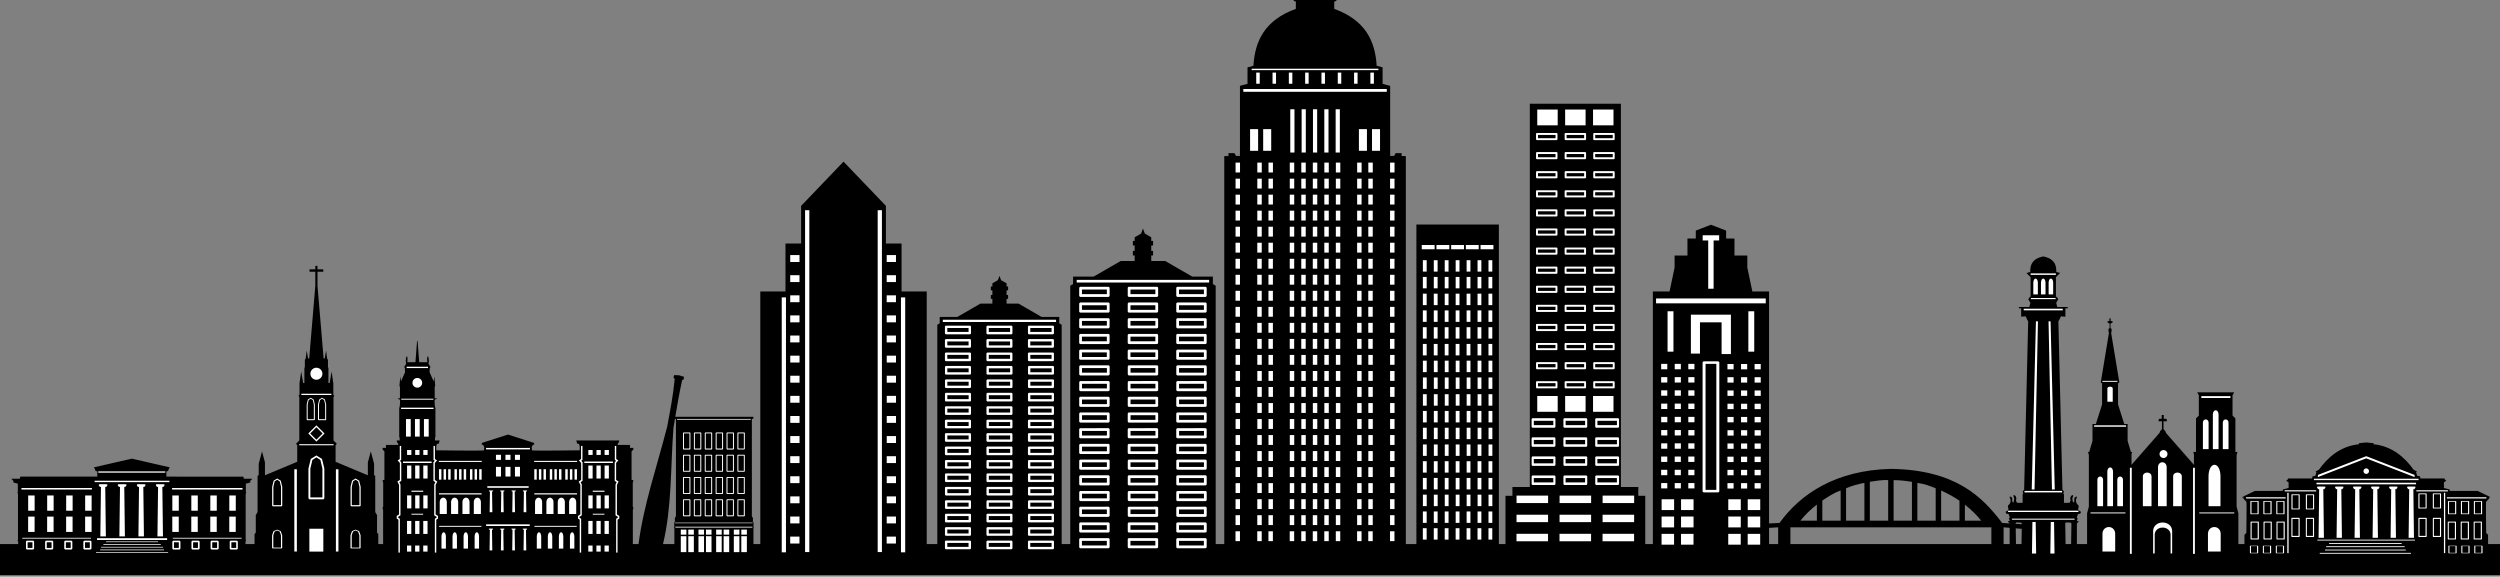 <?xml version="1.0" encoding="UTF-8" standalone="no"?>
<svg
   xmlns:dc="http://purl.org/dc/elements/1.1/"
   xmlns:cc="http://creativecommons.org/ns#"
   xmlns:rdf="http://www.w3.org/1999/02/22-rdf-syntax-ns#"
   xmlns:svg="http://www.w3.org/2000/svg"
   xmlns="http://www.w3.org/2000/svg"
   id="svg8328"
   version="1.1"
   viewBox="0 0 3100.896 715.25"
   height="2703.307"
   width="11719.923">
  <rect x="0" y="0" width="3100.896" height="715.25" fill="#808080" stroke="none"/>
  <defs
     id="defs8322" />
  <g
     transform="translate(3038.415,984.335)"
     id="layer1">
    <g
       transform="matrix(6.47,0,0,6.47,-2689.57,930.432)"
       id="g23677">
      <path
         style="opacity:1;fill:#000000;fill-opacity:1;stroke:none;stroke-width:1.144;stroke-linecap:round;stroke-linejoin:round;stroke-miterlimit:4;stroke-dasharray:none"
         d="m 734.195,-1118.488 c 0,0 -2.083,1.06 -1.867,1.867 0.216,0.807 1.668,0.963 1.668,0.963 v 5.305 c -22.54,8.141 -29.605,23.292 -30.695,41.152 l -4.275,1.147 v 11.92 l -5.467,1.465 v 50.699 h -2.844 l -1.174,-2.031 h -4.285 v 2.143 h -3.035 v 280.664 h -6.217 v -186.893 l -2.041,-1.178 v -5.422 H 659.033 l -19.512,-11.266 h -10.121 v -3.986 h 1.307 v -3.301 h -1.307 v -3.941 h 1.307 v -3.299 h -1.307 v -2.625 l -4.656,-2.691 -1.344,-3.645 -1.34,3.645 -4.66,2.691 v 2.625 h -1.307 v 3.299 h 1.307 v 3.941 h -1.307 v 3.301 h 1.307 v 3.986 h -10.119 l -19.51,11.266 h -14.932 v 5.422 l -2.039,1.178 v 186.893 h -6.217 v -158.664 l -1.744,-1.008 v -4.637 h -12.768 l -16.686,-9.633 h -8.654 v -3.41 h 1.117 v -2.822 h -1.117 v -3.369 h 1.117 v -2.822 h -1.117 v -2.244 l -3.984,-2.303 -1.146,-3.115 -1.146,3.115 -3.986,2.303 v 2.244 h -1.117 v 2.822 h 1.117 v 3.369 h -1.117 v 2.822 h 1.117 v 3.41 h -8.654 l -16.684,9.633 h -12.768 v 4.637 l -1.744,1.008 v 158.664 h -7.646 v -182.732 h -18.209 v -34.695 h -11.311 v -27.219 l -30.676,-32.012 -30.676,32.012 v 27.219 h -11.311 v 34.695 h -18.211 v 182.732 h -4.969 v -11.514 l 0.285,-0.492 -0.232,-0.402 v -2.463 l 0.109,-0.408 -0.525,-0.908 v -2.605 l -0.779,-1.352 v -70.303 l 1.074,-0.289 v -1.309 H 313 285.051 c 1.409,-8.449 2.924,-17.074 4.973,-26.611 l 1.049,-0.334 0.262,-2.025 -3.49,-1.057 -3.643,-0.154 -0.42,1.998 0.879,0.662 c -1.081,11.714 -3.331,23.181 -5.471,34.67 -7.241,28.337 -17.185,56.979 -20.697,84.896 h -4.326 l 0.191,-0.33 v -24.305 l 0.436,-1.627 -0.494,-0.855 v -17.219 l 0.486,-1.814 -1.363,-0.365 v -20.541 l 1.287,-1.287 v -1.252 h -2.418 v -2.127 h -8.855 v -0.961 l 0.721,-0.721 0.408,-1.523 h -15.131 -15.994 l 0.582,2.17 1.447,0.389 0.459,1.707 v 2.852 c 0,0 -34.741,0.483 -34.611,0 0.129,-0.483 -0.275,-2.472 0,-2.746 0.275,-0.274 0.541,-0.938 0.541,-0.938 l 1.373,-0.793 -0.547,-0.945 -18.656,-5.973 -18.656,5.973 -0.545,0.945 1.373,0.793 c 0,0 0.266,0.663 0.541,0.938 0.275,0.274 -0.129,2.263 0,2.746 0.129,0.483 -34.611,0 -34.611,0 v -2.852 l 0.457,-1.707 1.447,-0.389 0.582,-2.17 h -3.381 v -2.121 l 0.311,-0.309 v -20.867 l -0.332,-1.24 c 0,0 -0.646,-4.848 0,-5.021 0.646,-0.173 1.604,-0.926 1.604,-0.926 h -1.803 v -8.053 l 0.352,-1.309 -0.643,-6.459 -0.484,3.543 -2.912,-6.6 0.145,-3.301 0.533,-0.291 -0.289,-0.633 -1.117,-1.795 0.049,-1.213 0.193,-1.117 -0.389,-2.766 -0.678,-0.486 -0.244,2.137 0.146,2.184 h -5.873 l -1.166,-15.338 h -0.383 l -1.164,15.338 h -5.873 l 0.145,-2.184 -0.242,-2.137 -0.68,0.486 -0.389,2.766 0.195,1.117 0.049,1.213 -1.117,1.795 -0.291,0.633 0.533,0.291 0.146,3.301 -2.912,6.6 -0.486,-3.543 -0.641,6.459 0.35,1.309 v 8.053 h -1.801 c 0,0 0.957,0.753 1.604,0.926 0.646,0.173 0,5.021 0,5.021 l -0.332,1.24 v 20.867 l 0.309,0.309 v 2.121 h -2.166 l 0.408,1.523 0.721,0.721 v 0.961 h -8.855 v 2.127 h -2.418 v 1.252 l 1.289,1.287 v 20.541 l -1.365,0.365 0.486,1.814 v 17.219 l -0.494,0.855 0.436,1.627 v 24.305 l 0.191,0.33 h -3.697 v -7.293 l -0.896,-0.895 v -12.723 l -1.293,-2.24 v -26.191 l -0.836,-0.482 v -8.314 l -2.385,-8.893 -2.123,7.926 v 9.371 l -23.346,-9.783 v -12.082 l 0.918,-0.92 -2.43,-2.428 v -31.387 l 0.564,-0.977 -0.695,-0.695 v -8.275 l -1.248,-8.568 -1.379,8.34 H 34.125 v -10.9 l -0.326,-0.564 v -5.41 l -0.559,-0.561 -0.822,-6.072 -0.92,5.713 h -0.854 l -4.42,-52.518 v -10.166 h 4.18 v -1.766 h -4.18 v -2.506 h -1.578 v 2.506 H 20.469 v 1.766 h 4.178 v 10.168 L 20.227,-857.5 h -0.854 l -0.918,-5.713 -0.822,6.072 -0.561,0.561 v 5.41 l -0.326,0.564 v 10.9 h -0.918 l -1.379,-8.34 -1.246,8.568 v 8.275 l -0.697,0.695 0.564,0.977 v 31.387 l -2.43,2.428 0.92,0.92 v 12.082 l -23.348,9.783 v -9.371 l -2.123,-7.926 -2.383,8.893 v 8.314 l -0.836,0.482 v 26.191 l -1.293,2.24 v 12.723 l -0.896,0.895 v 7.293 h -6.568 v -1.68 l 0.398,-0.693 -0.25,-0.938 v -32.961 l 0.383,-0.664 -0.256,-0.959 v -5.795 l 3.213,-0.861 v -1.156 l 1.521,-1.52 h -6.139 l -0.414,-1.541 H -83.094 v -3.771 l 1.285,-0.344 0.305,-1.141 0.844,-1.459 -27.432,-6.293 -27.432,6.293 0.842,1.459 0.307,1.141 1.283,0.344 v 3.771 h -55.664 l -0.412,1.541 h -6.141 l 1.521,1.52 v 1.156 l 3.215,0.861 v 5.795 l -0.258,0.959 0.385,0.664 v 32.961 l -0.252,0.938 0.4,0.693 v 1.68 h -13.477 v 22.512 H 1607.578 v -22.512 h -11.092 v -6.688 l -1.371,-1.371 c 0,0 -0.378,-22.428 0,-22.646 0.379,-0.219 1.619,-1.721 1.861,-1.861 0.242,-0.14 0.271,-1.018 0.271,-1.018 l 0.953,-0.254 -1.422,-0.822 -7.799,-3.748 h -20.233 v -1.043 l -4.199,-1.125 v -4.096 l 0.852,-0.492 0.842,-0.842 -1.035,-0.596 -0.223,-0.836 h -17.383 l -0.42,-1.566 c 0,0 -1.986,-0.167 -2.092,-0.561 -0.105,-0.394 -0.644,-2.406 -0.644,-2.406 l 0.682,-0.395 -2.551,-1.473 c -6.053,-8.478 -15.315,-17 -28.848,-18.346 l -0.064,-0.783 -5.299,-0.521 -5.299,0.521 -0.066,0.783 c -13.533,1.346 -22.793,9.867 -28.846,18.346 l -2.553,1.473 0.682,0.395 c 0,0 -0.539,2.012 -0.644,2.406 -0.106,0.394 -2.092,0.561 -2.092,0.561 l -0.42,1.566 h -17.381 l -0.225,0.836 -1.033,0.596 0.842,0.842 0.85,0.492 v 4.096 l -4.199,1.125 v 1.043 h -20.233 l -7.797,3.748 -1.422,0.822 0.951,0.254 c 0,0 0.032,0.878 0.273,1.018 0.242,0.14 1.481,1.643 1.859,1.861 0.379,0.219 0,22.646 0,22.646 l -1.369,1.371 v 6.688 h -4.398 v -22.273 l -0.33,-1.234 -0.469,-1.746 -0.492,-1.834 v -37.229 l 0.627,-2.34 h -1.494 v -24.225 l -2.064,-2.062 v -14.715 l 0.371,-0.643 0.834,-1.445 h -13.389 -13.389 l 0.834,1.445 0.371,0.643 v 14.715 l -2.064,2.062 v 24.225 h -1.93 l 0.441,1.65 v 7.68 l -20.215,-23.035 -0.533,-1.398 -1.266,-1.398 v -5.658 h 2.598 l -0.484,-1.807 h -1.945 v -2.754 h -0.732 -0.734 v 2.754 h -1.945 l -0.482,1.807 h 2.596 v 5.658 l -1.266,1.398 -0.531,1.398 -20.217,23.035 v -7.68 l 0.443,-1.65 h -0.91 l -2.359,-7.951 v -12.258 h -2.436 l -4.498,-14.125 V -839.375 l 0.947,-0.777 -5.92,-35.793 c 0,0 0.332,-0.99 0.365,-1.367 0.034,-0.377 -0.066,-1.553 -0.066,-1.553 l -0.762,-0.518 v -3.346 l 1.285,-0.49 0.234,-1.242 h -1.389 v -1.99 h -0.463 -0.463 v 1.99 h -1.389 l 0.234,1.242 1.285,0.49 v 3.346 l -0.76,0.518 c 0,0 -0.101,1.176 -0.068,1.553 0.034,0.377 0.365,1.367 0.365,1.367 l -5.918,35.793 0.945,0.777 v 15.189 l -4.498,14.125 h -2.436 v 12.258 l -2.359,7.951 h -0.891 l 0.627,2.34 v 37.229 l -0.49,1.834 -0.469,1.746 -0.332,1.234 v 22.273 h -7.365 v -14.939 l 1.102,-1.102 v -0.568 h -1.15 l 0.355,-1.326 0.334,-0.578 -0.688,-0.396 c 0,0 0.331,-1.815 0.543,-2.027 0.213,-0.212 0.042,-0.711 0.478,-0.828 0.436,-0.117 1.451,-0.042 1.551,-0.416 0.1,-0.374 0.593,-1.052 0.324,-1.207 -0.269,-0.155 -1.664,-0.961 -1.664,-0.961 0,0 -0.295,-0.499 -0.295,-1.098 0,-0.599 0.536,-1.048 0.361,-1.35 -0.175,-0.302 0,-1.064 0,-1.064 0,0 -1.191,-0.98 -1.264,-1.307 -0.073,-0.327 -0.654,-1.233 -0.654,-1.523 0,-0.29 -0.072,-1.234 0.109,-1.742 0.181,-0.508 0.291,-0.798 0.363,-0.943 0.072,-0.145 0.289,-0.764 0.289,-0.764 0,0 -0.544,-0.289 -0.689,-0.18 -0.145,0.109 -1.051,0.651 -1.16,0.869 -0.107,0.218 -0.146,0.365 -0.146,0.691 0,0.327 0.039,0.543 0.039,0.869 v 0.764 c 0,0.218 -0.218,0.906 -0.436,0.906 -0.218,0 -0.545,0.255 -0.617,-0.107 -0.071,-0.363 -0.109,-0.437 -0.109,-0.836 0,-0.399 -0.254,-1.124 -0.254,-1.342 0,-0.218 -0.144,0.145 0.037,-0.617 0.181,-0.762 0.182,-0.581 0.363,-1.162 0.181,-0.581 0.254,-0.689 0.254,-0.689 0,0 -0.399,-0.508 -0.58,-0.508 -0.181,0 -1.234,0.799 -1.307,1.162 -0.072,0.363 -0.109,0.361 -0.182,0.797 -0.073,0.435 -0.219,0.617 -0.182,0.799 0.036,0.181 0.326,0.691 0.326,1.09 0,0.399 -0.072,0.326 -0.326,0.834 -0.254,0.508 -0.363,0.799 -0.363,0.799 l -0.182,0.145 c 0,0 -3.916,0.144 -3.955,0 -0.039,-0.145 0,-6.242 0,-6.242 0,0 -0.357,0.011 -0.426,-0.246 -0.068,-0.257 0.264,-0.651 0.264,-0.982 0,-0.332 0.111,-0.795 0,-0.986 -0.111,-0.192 -0.936,-0.934 -0.936,-0.934 l -2.932,-121.883 c 0,0 0.871,-1.161 0.871,-1.523 0,-0.363 1.016,-2.105 1.016,-2.105 l 3.195,0.291 v -6.098 h 1.668 v -0.943 h -7.549 l -0.793,-2.959 1.516,-2.621 -0.553,-0.957 -1.135,-1.135 v -13.887 l 1.57,-1.572 1.453,-1.451 -2.736,-0.732 c 0.193,-7.655 -4.039,-10.13 -9.441,-11.27 v 0 c -5.402,1.139 -9.636,3.615 -9.443,11.27 l -2.734,0.732 1.451,1.451 1.572,1.572 v 13.887 l -1.137,1.135 -0.551,0.957 1.514,2.621 -0.791,2.959 h -7.551 v 0.943 h 1.67 v 6.098 l 3.193,-0.291 c 0,0 1.018,1.743 1.018,2.105 0,0.363 0.871,1.523 0.871,1.523 l -2.932,121.883 c 0,0 -0.825,0.742 -0.935,0.934 -0.111,0.192 0,0.654 0,0.986 0,0.332 0.332,0.726 0.264,0.982 -0.068,0.257 -0.426,0.246 -0.426,0.246 0,0 0.039,6.098 0,6.242 -0.039,0.144 -3.957,0 -3.957,0 l -0.18,-0.145 c 0,0 -0.109,-0.291 -0.363,-0.799 -0.254,-0.508 -0.326,-0.435 -0.326,-0.834 0,-0.399 0.292,-0.908 0.326,-1.09 0.036,-0.181 -0.109,-0.363 -0.182,-0.799 -0.072,-0.435 -0.109,-0.434 -0.182,-0.797 -0.073,-0.363 -1.125,-1.162 -1.307,-1.162 -0.181,0 -0.58,0.508 -0.58,0.508 0,0 0.073,0.109 0.254,0.689 0.181,0.581 0.182,0.4 0.363,1.162 0.179,0.762 0.033,0.399 0.033,0.617 0,0.218 -0.254,0.943 -0.254,1.342 0,0.399 -0.036,0.473 -0.109,0.836 -0.073,0.363 -0.4,0.107 -0.617,0.107 -0.218,0 -0.435,-0.689 -0.435,-0.906 v -0.764 c 0,-0.327 0.039,-0.543 0.039,-0.869 0,-0.327 -0.037,-0.474 -0.146,-0.691 -0.109,-0.218 -1.015,-0.76 -1.16,-0.869 -0.145,-0.109 -0.69,0.18 -0.69,0.18 0,0 0.216,0.619 0.289,0.764 0.073,0.145 0.182,0.435 0.363,0.943 0.181,0.508 0.109,1.452 0.109,1.742 0,0.29 -0.582,1.197 -0.654,1.523 -0.073,0.327 -1.264,1.307 -1.264,1.307 0,0 0.175,0.762 0,1.064 -0.174,0.302 0.361,0.751 0.361,1.35 0,0.599 -0.295,1.098 -0.295,1.098 0,0 -1.395,0.806 -1.664,0.961 -0.269,0.155 0.225,0.833 0.324,1.207 0.1,0.374 1.115,0.299 1.551,0.416 0.436,0.117 0.266,0.616 0.478,0.828 0.212,0.212 0.543,2.027 0.543,2.027 l -0.685,0.396 0.332,0.578 0.355,1.326 h -1.15 v 0.568 l 1.101,1.102 v 0.027 l -5.424,-0.354 c -13.943,-18.279 -32.948,-38.435 -80.494,-39.119 -39.993,0.949 -65.575,18.23 -80.562,39.119 l -7.59,0.357 v -167.824 h -12.08 l -3.643,-17.303 v -8.693 h -9.297 v -12.299 h -6.029 v -5.727 l -10.979,-4.24 -10.98,4.24 v 5.727 h -6.029 v 12.299 h -9.297 v 8.693 l -3.643,17.303 h -12.08 v 182.732 h -5.502 v -34.91 h -5.031 v -6.338 h -9.475 v -0.019 h -3.107 V -827.5 -1041.73 h -32.945 -32.945 v 214.231 63.057 h -3.107 -9.475 v 6.338 h -5.031 v 34.91 h -4.787 v -231.139 h -59.66 v 231.139 h -7.645 v -280.664 h -3.035 v -2.143 h -4.287 l -1.172,2.031 h -2.846 v -50.699 l -5.465,-1.465 v -11.92 l -4.277,-1.147 c -1.09,-17.86 -8.155,-33.012 -30.695,-41.152 v -5.305 c 0,0 1.454,-0.156 1.67,-0.963 0.216,-0.807 -1.869,-1.867 -1.869,-1.867 H 747.887 Z M 903.258,-827.5 c 0,0 -1.969,-0.01 -3.107,-0.018 v 0.018 z m 65.891,0 h 3.107 v -0.018 c -1.139,0.008 -3.107,0.018 -3.107,0.018 z m -684.33,13.666 0.713,0.191 v 70.303 l -0.781,1.352 v 2.605 l -0.523,0.908 0.109,0.408 v 2.463 l -0.232,0.402 0.285,0.492 v 11.514 h -8.217 c 6.535,-26.996 5.404,-55.989 7.57,-84.123 0.357,-2.169 0.715,-4.341 1.076,-6.516 z m 876.447,44.326 c 0.436,0.009 0.848,0.031 1.23,0.066 v 29.346 h -13.264 v -28.158 c 4.669,-0.747 8.979,-1.314 12.033,-1.254 z m 5.16,0.07 c 5.391,0.041 9.373,0.609 13.262,1.213 v 28.127 h -13.262 z m -21.123,2.006 v 27.334 h -13.262 v -23.457 c 4.525,-1.917 8.928,-3.106 13.262,-3.877 z m 38.315,0.019 c 5.296,0.682 9.287,2.276 13.262,3.883 v 23.432 h -13.262 z m -55.506,5.438 v 21.877 h -13.262 v -14.566 c 4.233,-2.811 8.468,-5.619 13.262,-7.311 z m 72.697,0.053 c 4.951,2.247 9.393,4.685 13.262,7.338 v 14.486 h -13.262 z m -89.889,10.174 v 11.65 h -11.9 c 3.306,-4.166 7.256,-8.058 11.9,-11.65 z m 107.08,0.078 c 4.966,3.858 8.735,7.715 11.81,11.572 H 1218 Z m 37.35,12.811 3.482,0.182 0.363,0.762 -0.01,0.383 -4.451,-0.291 -0.01,-0.418 z m 35.875,0 3.484,0.182 0.363,0.762 -0.231,14.721 h -4.016 l -0.219,-15.047 z m -208.303,3.555 v 12.109 h -6.602 v -11.713 z m 8.842,0 h 145.394 v 12.109 h -145.394 z m 154.234,0 4.393,0.371 v 11.738 h -4.393 z m 8.787,0.742 4.351,0.369 -0.172,10.998 h -4.014 z"
         transform="scale(0.265)"
         id="rect19595" />
      <path
         style="opacity:1;fill:#ffffff;fill-opacity:1;stroke:none;stroke-width:2.111;stroke-linecap:round;stroke-linejoin:round;stroke-miterlimit:4;stroke-dasharray:none"
         d="m 702.051,-1067.045 v 1.012 h 91.672 v -1.012 z m 3.283,2.779 v 8.08 h 2.525 v -8.08 z m 11.797,0 v 8.08 h 2.525 v -8.08 z m 11.797,0 v 8.08 h 2.525 v -8.08 z m 11.797,0 v 8.08 H 743.25 v -8.08 z m 11.797,0 v 8.08 h 2.525 v -8.08 z m 11.797,0 v 8.08 h 2.525 v -8.08 z m 11.799,0 v 8.08 h 2.525 v -8.08 z m 11.797,0 v 8.08 h 2.525 v -8.08 z m -91.924,11.869 v 2.019 H 799.783 v -2.019 z m 33.967,14.646 v 31.314 h 3.029 v -31.314 z m 8.207,0 v 31.314 h 3.029 v -31.314 z m 8.207,0 v 31.314 h 3.031 v -31.314 z m 8.207,0 v 31.314 h 3.031 v -31.314 z m 8.207,0 v 31.314 h 3.031 v -31.314 z m 145.84,0.232 v 11.424 h 14.797 v -11.424 z m 20.18,0 v 11.424 h 14.797 v -11.424 z m 20.182,0 v 11.424 h 14.795 v -11.424 z m -248.104,14.162 v 15.658 h 5.809 v -15.658 z m 9.471,0 v 15.658 h 5.809 v -15.658 z m 69.258,0 v 15.658 h 5.809 v -15.658 z m 9.471,0 v 15.658 h 5.809 v -15.658 z m 119.383,2.779 a 0.703,0.703 0 0 0 -0.707,0.707 v 3.758 a 0.703,0.703 0 0 0 0.707,0.703 h 14.092 a 0.703,0.703 0 0 0 0.701,-0.703 v -3.758 a 0.703,0.703 0 0 0 -0.701,-0.707 z m 20.693,0 a 0.703,0.703 0 0 0 -0.705,0.707 v 3.758 a 0.703,0.703 0 0 0 0.705,0.703 h 14.094 a 0.703,0.703 0 0 0 0.701,-0.703 v -3.758 a 0.703,0.703 0 0 0 -0.701,-0.707 z m 20.695,0 a 0.703,0.703 0 0 0 -0.705,0.707 v 3.758 a 0.703,0.703 0 0 0 0.705,0.703 h 14.092 a 0.703,0.703 0 0 0 0.703,-0.703 v -3.758 a 0.703,0.703 0 0 0 -0.703,-0.707 z m -40.688,1.41 h 12.688 v 2.35 h -12.688 z m 20.695,0 h 12.688 v 2.35 h -12.688 z m 20.695,0 h 12.688 v 2.35 h -12.688 z m -42.092,12.404 a 0.703,0.703 0 0 0 -0.707,0.705 v 3.76 a 0.703,0.703 0 0 0 0.707,0.701 h 14.092 a 0.703,0.703 0 0 0 0.701,-0.701 v -3.76 a 0.703,0.703 0 0 0 -0.701,-0.705 z m 20.693,0 a 0.703,0.703 0 0 0 -0.705,0.705 v 3.76 a 0.703,0.703 0 0 0 0.705,0.701 h 14.094 a 0.703,0.703 0 0 0 0.701,-0.701 v -3.76 a 0.703,0.703 0 0 0 -0.701,-0.705 z m 20.695,0 a 0.703,0.703 0 0 0 -0.705,0.705 v 3.76 a 0.703,0.703 0 0 0 0.705,0.701 h 14.092 a 0.703,0.703 0 0 0 0.703,-0.701 v -3.76 a 0.703,0.703 0 0 0 -0.703,-0.705 z m -40.688,1.408 h 12.688 v 2.35 h -12.688 z m 20.695,0 h 12.688 v 2.35 h -12.688 z m 20.695,0 h 12.688 v 2.35 h -12.688 z m -260.166,6.227 v 7.143 h 3.215 v -7.143 z m 15.734,0 v 7.143 h 3.215 v -7.143 z m 8.082,0 v 7.143 h 3.215 v -7.143 z m 15.404,0 v 7.143 h 3.215 v -7.143 z m 8.334,0 v 7.143 h 3.215 v -7.143 z m 8.334,0 v 7.143 h 3.215 v -7.143 z m 8.334,0 v 7.143 h 3.215 v -7.143 z m 8.334,0 v 7.143 h 3.213 v -7.143 z m 15.404,0 v 7.143 h 3.215 v -7.143 z m 8.082,0 v 7.143 h 3.213 v -7.143 z m 15.734,0 v 7.143 h 3.215 v -7.143 z m 106.297,6.178 a 0.703,0.703 0 0 0 -0.707,0.707 v 3.758 a 0.703,0.703 0 0 0 0.707,0.703 h 14.092 a 0.703,0.703 0 0 0 0.701,-0.703 v -3.758 a 0.703,0.703 0 0 0 -0.701,-0.707 z m 20.693,0 a 0.703,0.703 0 0 0 -0.705,0.707 v 3.758 a 0.703,0.703 0 0 0 0.705,0.703 h 14.094 a 0.703,0.703 0 0 0 0.701,-0.703 v -3.758 a 0.703,0.703 0 0 0 -0.701,-0.707 z m 20.695,0 a 0.703,0.703 0 0 0 -0.705,0.707 v 3.758 a 0.703,0.703 0 0 0 0.705,0.703 h 14.092 a 0.703,0.703 0 0 0 0.703,-0.703 v -3.758 a 0.703,0.703 0 0 0 -0.703,-0.707 z m -40.688,1.408 h 12.688 v 2.35 h -12.688 z m 20.695,0 h 12.688 v 2.35 h -12.688 z m 20.695,0 h 12.688 v 2.35 h -12.688 z m -260.166,4.008 v 7.143 h 3.215 v -7.143 z m 15.734,0 v 7.143 h 3.215 v -7.143 z m 8.082,0 v 7.143 h 3.215 v -7.143 z m 15.404,0 v 7.143 h 3.215 v -7.143 z m 8.334,0 v 7.143 h 3.215 v -7.143 z m 8.334,0 v 7.143 h 3.215 v -7.143 z m 8.334,0 v 7.143 h 3.215 v -7.143 z m 8.334,0 v 7.143 h 3.213 v -7.143 z m 15.404,0 v 7.143 h 3.215 v -7.143 z m 8.082,0 v 7.143 h 3.213 v -7.143 z m 15.734,0 v 7.143 h 3.215 v -7.143 z m 106.297,8.398 a 0.703,0.703 0 0 0 -0.707,0.705 v 3.76 a 0.703,0.703 0 0 0 0.707,0.701 h 14.092 a 0.703,0.703 0 0 0 0.701,-0.701 v -3.76 a 0.703,0.703 0 0 0 -0.701,-0.705 z m 20.693,0 a 0.703,0.703 0 0 0 -0.705,0.705 v 3.76 a 0.703,0.703 0 0 0 0.705,0.701 h 14.094 a 0.703,0.703 0 0 0 0.701,-0.701 v -3.76 a 0.703,0.703 0 0 0 -0.701,-0.705 z m 20.695,0 a 0.703,0.703 0 0 0 -0.705,0.705 v 3.76 a 0.703,0.703 0 0 0 0.705,0.701 h 14.092 a 0.703,0.703 0 0 0 0.703,-0.701 v -3.76 a 0.703,0.703 0 0 0 -0.703,-0.705 z m -40.688,1.408 h 12.688 v 2.35 h -12.688 z m 20.695,0 h 12.688 v 2.35 h -12.688 z m 20.695,0 h 12.688 v 2.35 h -12.688 z m -260.166,1.787 v 7.143 h 3.215 v -7.143 z m 15.734,0 v 7.143 h 3.215 v -7.143 z m 8.082,0 v 7.143 h 3.215 v -7.143 z m 15.404,0 v 7.143 h 3.215 v -7.143 z m 8.334,0 v 7.143 h 3.215 v -7.143 z m 8.334,0 v 7.143 h 3.215 v -7.143 z m 8.334,0 v 7.143 h 3.215 v -7.143 z m 8.334,0 v 7.143 h 3.213 v -7.143 z m 15.404,0 v 7.143 h 3.215 v -7.143 z m 8.082,0 v 7.143 h 3.213 v -7.143 z m 15.734,0 v 7.143 h 3.215 v -7.143 z m 106.297,10.617 a 0.703,0.703 0 0 0 -0.707,0.707 v 3.758 a 0.703,0.703 0 0 0 0.707,0.703 h 14.092 a 0.703,0.703 0 0 0 0.701,-0.703 v -3.758 a 0.703,0.703 0 0 0 -0.701,-0.707 z m 20.693,0 a 0.703,0.703 0 0 0 -0.705,0.707 v 3.758 a 0.703,0.703 0 0 0 0.705,0.703 h 14.094 a 0.703,0.703 0 0 0 0.701,-0.703 v -3.758 a 0.703,0.703 0 0 0 -0.701,-0.707 z m 20.695,0 a 0.703,0.703 0 0 0 -0.705,0.707 v 3.758 a 0.703,0.703 0 0 0 0.705,0.703 h 14.092 a 0.703,0.703 0 0 0 0.703,-0.703 v -3.758 a 0.703,0.703 0 0 0 -0.703,-0.707 z m -570.877,0.643 v 247.277 h 3.066 v -247.277 z m 52.521,0 v 247.277 h 3.066 v -247.277 z m 258.893,0.334 v 7.143 h 3.215 v -7.143 z m 15.734,0 v 7.143 h 3.215 v -7.143 z m 8.082,0 v 7.143 h 3.215 v -7.143 z m 15.404,0 v 7.143 h 3.215 v -7.143 z m 8.334,0 v 7.143 h 3.215 v -7.143 z m 8.334,0 v 7.143 h 3.215 v -7.143 z m 8.334,0 v 7.143 h 3.215 v -7.143 z m 8.334,0 v 7.143 h 3.213 v -7.143 z m 15.404,0 v 7.143 h 3.215 v -7.143 z m 8.082,0 v 7.143 h 3.213 v -7.143 z m 15.734,0 v 7.143 h 3.215 v -7.143 z m 106.998,0.432 h 12.688 v 2.35 h -12.688 z m 20.695,0 h 12.688 v 2.35 h -12.688 z m 20.695,0 h 12.688 v 2.35 h -12.688 z m -260.166,11.162 v 7.143 h 3.215 v -7.143 z m 15.734,0 v 7.143 h 3.215 v -7.143 z m 8.082,0 v 7.143 h 3.215 v -7.143 z m 15.404,0 v 7.143 h 3.215 v -7.143 z m 8.334,0 v 7.143 h 3.215 v -7.143 z m 8.334,0 v 7.143 h 3.215 v -7.143 z m 8.334,0 v 7.143 h 3.215 v -7.143 z m 8.334,0 v 7.143 h 3.213 v -7.143 z m 15.404,0 v 7.143 h 3.215 v -7.143 z m 8.082,0 v 7.143 h 3.213 v -7.143 z m 15.734,0 v 7.143 h 3.215 v -7.143 z m 106.297,1.242 a 0.703,0.703 0 0 0 -0.707,0.707 v 3.758 a 0.703,0.703 0 0 0 0.707,0.703 h 14.092 a 0.703,0.703 0 0 0 0.701,-0.703 v -3.758 a 0.703,0.703 0 0 0 -0.701,-0.707 z m 20.693,0 a 0.703,0.703 0 0 0 -0.705,0.707 v 3.758 a 0.703,0.703 0 0 0 0.705,0.703 h 14.094 a 0.703,0.703 0 0 0 0.701,-0.703 v -3.758 a 0.703,0.703 0 0 0 -0.701,-0.707 z m 20.695,0 a 0.703,0.703 0 0 0 -0.705,0.707 v 3.758 a 0.703,0.703 0 0 0 0.705,0.703 h 14.092 a 0.703,0.703 0 0 0 0.703,-0.703 v -3.758 a 0.703,0.703 0 0 0 -0.703,-0.707 z m -40.688,1.41 h 12.688 v 2.35 h -12.688 z m 20.695,0 h 12.688 v 2.35 h -12.688 z m 20.695,0 h 12.688 v 2.35 h -12.688 z m 77.785,3.537 v 3.748 h 3.996 v 34.938 h 3.908 v -34.938 h 3.998 v -3.748 z m -337.951,5.404 v 7.145 h 3.215 v -7.145 z m 15.734,0 v 7.145 h 3.215 v -7.145 z m 8.082,0 v 7.145 h 3.215 v -7.145 z m 15.404,0 v 7.145 h 3.215 v -7.145 z m 8.334,0 v 7.145 h 3.215 v -7.145 z m 8.334,0 v 7.145 h 3.215 v -7.145 z m 8.334,0 v 7.145 h 3.215 v -7.145 z m 8.334,0 v 7.145 h 3.213 v -7.145 z m 15.404,0 v 7.145 h 3.215 v -7.145 z m 8.082,0 v 7.145 h 3.213 v -7.145 z m 15.734,0 v 7.145 h 3.215 v -7.145 z m 22.939,1.621 v 3.098 h 9.305 v -3.098 z m 10.635,0 v 3.098 h 9.303 v -3.098 z m 10.633,0 v 3.098 h 9.305 v -3.098 z m 10.633,0 v 3.098 h 9.305 v -3.098 z m 10.635,0 v 3.098 h 9.305 v -3.098 z m 40.822,1.842 a 0.703,0.703 0 0 0 -0.707,0.705 v 3.76 a 0.703,0.703 0 0 0 0.707,0.701 h 14.092 a 0.703,0.703 0 0 0 0.701,-0.701 v -3.76 a 0.703,0.703 0 0 0 -0.701,-0.705 z m 20.693,0 a 0.703,0.703 0 0 0 -0.705,0.705 v 3.76 a 0.703,0.703 0 0 0 0.705,0.701 h 14.094 a 0.703,0.703 0 0 0 0.701,-0.701 v -3.76 a 0.703,0.703 0 0 0 -0.701,-0.705 z m 20.695,0 a 0.703,0.703 0 0 0 -0.705,0.705 v 3.76 a 0.703,0.703 0 0 0 0.705,0.701 h 14.092 a 0.703,0.703 0 0 0 0.703,-0.701 v -3.76 a 0.703,0.703 0 0 0 -0.703,-0.705 z m -40.688,1.408 h 12.688 v 2.35 h -12.688 z m 20.695,0 h 12.688 v 2.35 h -12.688 z m 20.695,0 h 12.688 v 2.35 h -12.688 z m -582.314,4.061 v 4.984 h 6.709 v -4.984 z m 69.791,0 v 4.984 h 6.709 v -4.984 z m 252.357,2.662 v 7.145 h 3.215 v -7.145 z m 15.734,0 v 7.145 h 3.215 v -7.145 z m 8.082,0 v 7.145 h 3.215 v -7.145 z m 15.404,0 v 7.145 h 3.215 v -7.145 z m 8.334,0 v 7.145 h 3.215 v -7.145 z m 8.334,0 v 7.145 h 3.215 v -7.145 z m 8.334,0 v 7.145 h 3.215 v -7.145 z m 8.334,0 v 7.145 h 3.213 v -7.145 z m 15.404,0 v 7.145 h 3.215 v -7.145 z m 8.082,0 v 7.145 h 3.213 v -7.145 z m 15.734,0 v 7.145 h 3.215 v -7.145 z m 23.744,1.012 v 8.271 h 2.758 v -8.271 z m 7.912,0 v 8.271 h 2.758 v -8.271 z m 7.912,0 v 8.271 h 2.758 v -8.271 z m 7.912,0 v 8.271 h 2.758 v -8.271 z m 7.912,0 v 8.271 h 2.758 v -8.271 z m 7.912,0 v 8.271 h 2.758 v -8.271 z m 7.912,0 v 8.271 h 2.758 v -8.271 z m 35.08,4.67 a 0.703,0.703 0 0 0 -0.707,0.707 v 3.758 a 0.703,0.703 0 0 0 0.707,0.703 h 14.092 a 0.703,0.703 0 0 0 0.701,-0.703 v -3.758 a 0.703,0.703 0 0 0 -0.701,-0.707 z m 20.693,0 a 0.703,0.703 0 0 0 -0.705,0.707 v 3.758 a 0.703,0.703 0 0 0 0.705,0.703 h 14.094 a 0.703,0.703 0 0 0 0.701,-0.703 v -3.758 a 0.703,0.703 0 0 0 -0.701,-0.707 z m 20.695,0 a 0.703,0.703 0 0 0 -0.705,0.707 v 3.758 a 0.703,0.703 0 0 0 0.705,0.703 h 14.092 a 0.703,0.703 0 0 0 0.703,-0.703 v -3.758 a 0.703,0.703 0 0 0 -0.703,-0.707 z m -40.688,1.408 h 12.688 v 2.352 h -12.688 z m 20.695,0 h 12.688 v 2.352 h -12.688 z m 20.695,0 h 12.688 v 2.352 h -12.688 z m 315.023,3.514 v 1.027 h 18.273 v -1.027 z m -575.189,0.992 v 7.143 h 3.215 v -7.143 z m 15.734,0 v 7.143 h 3.215 v -7.143 z m 8.082,0 v 7.143 h 3.215 v -7.143 z m 15.404,0 v 7.143 h 3.215 v -7.143 z m 8.334,0 v 7.143 h 3.215 v -7.143 z m 8.334,0 v 7.143 h 3.215 v -7.143 z m 8.334,0 v 7.143 h 3.215 v -7.143 z m 8.334,0 v 7.143 h 3.213 v -7.143 z m 15.404,0 v 7.143 h 3.215 v -7.143 z m 8.082,0 v 7.143 h 3.213 v -7.143 z m 15.734,0 v 7.143 h 3.215 v -7.143 z m -433.926,0.289 v 4.982 h 6.709 v -4.982 z m 69.791,0 v 4.982 h 6.709 v -4.982 z m 387.879,1.244 v 8.271 h 2.758 v -8.271 z m 7.912,0 v 8.271 h 2.758 v -8.271 z m 7.912,0 v 8.271 h 2.758 v -8.271 z m 7.912,0 v 8.271 h 2.758 v -8.271 z m 7.912,0 v 8.271 h 2.758 v -8.271 z m 7.912,0 v 8.271 h 2.758 v -8.271 z m 7.912,0 v 8.271 h 2.758 v -8.271 z m 395.793,1.217 c -0.822,-3.4e-4 -1.645,1.096 -1.645,3.291 v 8.115 h 3.289 v -8.115 c 0,-2.193 -0.822,-3.291 -1.645,-3.291 z m 5.539,0 c -0.822,-3.4e-4 -1.645,1.096 -1.645,3.291 v 8.115 h 3.289 v -8.115 c 0,-2.193 -0.822,-3.291 -1.645,-3.291 z m 5.539,0 c -0.822,-3.4e-4 -1.645,1.096 -1.645,3.291 v 8.115 h 3.289 v -8.115 c 0,-2.193 -0.822,-3.291 -1.645,-3.291 z m -704.758,0.936 v 1.906 h 95.809 v -1.906 z m 332.967,4.215 a 0.703,0.703 0 0 0 -0.707,0.705 v 3.76 a 0.703,0.703 0 0 0 0.707,0.701 h 14.092 a 0.703,0.703 0 0 0 0.701,-0.701 v -3.76 a 0.703,0.703 0 0 0 -0.701,-0.705 z m 20.693,0 a 0.703,0.703 0 0 0 -0.705,0.705 v 3.76 a 0.703,0.703 0 0 0 0.705,0.701 h 14.094 a 0.703,0.703 0 0 0 0.701,-0.701 v -3.76 a 0.703,0.703 0 0 0 -0.701,-0.705 z m 20.695,0 a 0.703,0.703 0 0 0 -0.705,0.705 v 3.76 a 0.703,0.703 0 0 0 0.705,0.701 h 14.092 a 0.703,0.703 0 0 0 0.703,-0.701 v -3.76 a 0.703,0.703 0 0 0 -0.703,-0.705 z m -371.564,0.758 a 0.998,0.998 0 0 0 -0.996,1.002 v 5.334 a 0.998,0.998 0 0 0 0.996,0.998 h 20 a 0.998,0.998 0 0 0 1.002,-0.998 v -5.334 a 0.998,0.998 0 0 0 -1.002,-1.002 z m 35.111,0 a 0.998,0.998 0 0 0 -0.998,1.002 v 5.334 a 0.998,0.998 0 0 0 0.998,0.998 h 19.998 a 0.998,0.998 0 0 0 1.002,-0.998 v -5.334 a 0.998,0.998 0 0 0 -1.002,-1.002 z m 35.109,0 a 0.998,0.998 0 0 0 -0.996,1.002 v 5.334 a 0.998,0.998 0 0 0 0.996,0.998 h 19.998 a 0.998,0.998 0 0 0 1.004,-0.998 v -5.334 a 0.998,0.998 0 0 0 -1.004,-1.002 z m 260.656,0.65 h 12.688 v 2.35 h -12.688 z m 20.695,0 h 12.688 v 2.35 h -12.688 z m 20.695,0 h 12.688 v 2.35 h -12.688 z m -371.27,1.35 h 18.006 v 3.334 h -18.006 z m 35.109,0 h 18.006 v 3.334 h -18.006 z m 35.109,0 h 18.006 v 3.334 h -18.006 z m 40.885,0.936 v 7.143 h 3.215 v -7.143 z m 15.734,0 v 7.143 h 3.215 v -7.143 z m 8.082,0 v 7.143 h 3.215 v -7.143 z m 15.404,0 v 7.143 h 3.215 v -7.143 z m 8.334,0 v 7.143 h 3.215 v -7.143 z m 8.334,0 v 7.143 h 3.215 v -7.143 z m 8.334,0 v 7.143 h 3.215 v -7.143 z m 8.334,0 v 7.143 h 3.213 v -7.143 z m 15.404,0 v 7.143 h 3.215 v -7.143 z m 8.082,0 v 7.143 h 3.213 v -7.143 z m 15.734,0 v 7.143 h 3.215 v -7.143 z m 23.744,2.059 v 8.271 h 2.758 v -8.271 z m 7.912,0 v 8.271 h 2.758 v -8.271 z m 7.912,0 v 8.271 h 2.758 v -8.271 z m 7.912,0 v 8.271 h 2.758 v -8.271 z m 7.912,0 v 8.271 h 2.758 v -8.271 z m 7.912,0 v 8.271 h 2.758 v -8.271 z m 7.912,0 v 8.271 h 2.758 v -8.271 z m -505.143,1.182 v 4.984 h 6.709 v -4.984 z m 69.791,0 v 4.984 h 6.709 v -4.984 z m -75.926,1.52 v 184.404 h 3.066 v -184.404 z m 86.26,0 v 184.404 h 3.066 v -184.404 z m 817.42,0.414 v 0.82 h 17.861 v -0.82 z m -271.174,0.344 v 3.535 h 79.357 v -3.535 z m -416.324,2.912 a 0.998,0.998 0 0 0 -0.996,1.002 v 5.334 a 0.998,0.998 0 0 0 0.996,0.996 h 20 a 0.998,0.998 0 0 0 1.002,-0.996 v -5.334 a 0.998,0.998 0 0 0 -1.002,-1.002 z m 35.111,0 a 0.998,0.998 0 0 0 -0.998,1.002 v 5.334 a 0.998,0.998 0 0 0 0.998,0.996 h 19.998 a 0.998,0.998 0 0 0 1.002,-0.996 v -5.334 a 0.998,0.998 0 0 0 -1.002,-1.002 z m 35.109,0 a 0.998,0.998 0 0 0 -0.996,1.002 v 5.334 a 0.998,0.998 0 0 0 0.996,0.996 h 19.998 a 0.998,0.998 0 0 0 1.004,-0.996 v -5.334 a 0.998,0.998 0 0 0 -1.004,-1.002 z m 259.955,1.689 a 0.703,0.703 0 0 0 -0.707,0.707 v 3.758 a 0.703,0.703 0 0 0 0.707,0.703 h 14.092 a 0.703,0.703 0 0 0 0.701,-0.703 v -3.758 a 0.703,0.703 0 0 0 -0.701,-0.707 z m 20.693,0 a 0.703,0.703 0 0 0 -0.705,0.707 v 3.758 a 0.703,0.703 0 0 0 0.705,0.703 h 14.094 a 0.703,0.703 0 0 0 0.701,-0.703 v -3.758 a 0.703,0.703 0 0 0 -0.701,-0.707 z m 20.695,0 a 0.703,0.703 0 0 0 -0.705,0.707 v 3.758 a 0.703,0.703 0 0 0 0.705,0.703 h 14.092 a 0.703,0.703 0 0 0 0.703,-0.703 v -3.758 a 0.703,0.703 0 0 0 -0.703,-0.707 z m -370.566,0.309 h 18.006 v 3.336 h -18.006 z m 35.109,0 h 18.006 v 3.336 h -18.006 z m 35.109,0 h 18.006 v 3.336 h -18.006 z m 259.66,1.1 h 12.688 v 2.35 h -12.688 z m 20.695,0 h 12.688 v 2.35 h -12.688 z m 20.695,0 h 12.688 v 2.35 h -12.688 z m -260.166,0.066 v 7.143 h 3.215 v -7.143 z m 15.734,0 v 7.143 h 3.215 v -7.143 z m 8.082,0 v 7.143 h 3.215 v -7.143 z m 15.404,0 v 7.143 h 3.215 v -7.143 z m 8.334,0 v 7.143 h 3.215 v -7.143 z m 8.334,0 v 7.143 h 3.215 v -7.143 z m 8.334,0 v 7.143 h 3.215 v -7.143 z m 8.334,0 v 7.143 h 3.213 v -7.143 z m 15.404,0 v 7.143 h 3.215 v -7.143 z m 8.082,0 v 7.143 h 3.213 v -7.143 z m 15.734,0 v 7.143 h 3.215 v -7.143 z m 458.434,1.381 v 1.129 h 28.23 v -1.129 z m -434.689,1.201 v 8.271 h 2.758 v -8.271 z m 7.912,0 v 8.271 h 2.758 v -8.271 z m 7.912,0 v 8.271 h 2.758 v -8.271 z m 7.912,0 v 8.271 h 2.758 v -8.271 z m 7.912,0 v 8.271 h 2.758 v -8.271 z m 7.912,0 v 8.271 h 2.758 v -8.271 z m 7.912,0 v 8.271 h 2.758 v -8.271 z m 129.553,0.59 v 29.24 h 4.264 v -29.24 z m 58.447,0 v 29.24 h 4.262 v -29.24 z m -41.57,2.475 v 5.547 22.643 h 6.572 v -22.643 h 15.633 v 22.943 h 6.75 v -22.943 -5.547 h -6.75 -15.633 z m -651.572,0.547 v 4.984 h 6.709 v -4.984 z m 69.791,0 v 4.984 h 6.709 v -4.984 z m 140.256,2.006 a 0.998,0.998 0 0 0 -0.996,1.002 v 5.334 a 0.998,0.998 0 0 0 0.996,0.996 h 20 a 0.998,0.998 0 0 0 1.002,-0.996 v -5.334 a 0.998,0.998 0 0 0 -1.002,-1.002 z m 35.111,0 a 0.998,0.998 0 0 0 -0.998,1.002 v 5.334 a 0.998,0.998 0 0 0 0.998,0.996 h 19.998 a 0.998,0.998 0 0 0 1.002,-0.996 v -5.334 a 0.998,0.998 0 0 0 -1.002,-1.002 z m 35.109,0 a 0.998,0.998 0 0 0 -0.996,1.002 v 5.334 a 0.998,0.998 0 0 0 0.996,0.996 h 19.998 a 0.998,0.998 0 0 0 1.004,-0.996 v -5.334 a 0.998,0.998 0 0 0 -1.004,-1.002 z m -169.875,1.135 v 1.629 h 81.932 v -1.629 z m 100.652,0.863 h 18.006 v 3.336 h -18.006 z m 35.109,0 h 18.006 v 3.336 h -18.006 z m 35.109,0 h 18.006 v 3.336 h -18.006 z m 619.92,0.264 -3.039,121.654 h 2.033 l 2.463,-121.654 z m 9.125,0 2.463,121.654 h 2.033 l -3.039,-121.654 z m -588.16,1.133 v 7.143 h 3.215 v -7.143 z m 15.734,0 v 7.143 h 3.215 v -7.143 z m 8.082,0 v 7.143 h 3.215 v -7.143 z m 15.404,0 v 7.143 h 3.215 v -7.143 z m 8.334,0 v 7.143 h 3.215 v -7.143 z m 8.334,0 v 7.143 h 3.215 v -7.143 z m 8.334,0 v 7.143 h 3.215 v -7.143 z m 8.334,0 v 7.143 h 3.213 v -7.143 z m 15.404,0 v 7.143 h 3.215 v -7.143 z m 8.082,0 v 7.143 h 3.213 v -7.143 z m 15.734,0 v 7.143 h 3.215 v -7.143 z m 106.297,0.746 a 0.703,0.703 0 0 0 -0.707,0.705 v 3.758 a 0.703,0.703 0 0 0 0.707,0.703 h 14.092 a 0.703,0.703 0 0 0 0.701,-0.703 v -3.758 a 0.703,0.703 0 0 0 -0.701,-0.705 z m 20.693,0 a 0.703,0.703 0 0 0 -0.705,0.705 v 3.758 a 0.703,0.703 0 0 0 0.705,0.703 h 14.094 a 0.703,0.703 0 0 0 0.701,-0.703 v -3.758 a 0.703,0.703 0 0 0 -0.701,-0.705 z m 20.695,0 a 0.703,0.703 0 0 0 -0.705,0.705 v 3.758 a 0.703,0.703 0 0 0 0.705,0.703 h 14.092 a 0.703,0.703 0 0 0 0.703,-0.703 v -3.758 a 0.703,0.703 0 0 0 -0.703,-0.705 z m -468.83,1.248 a 0.853,0.853 0 0 0 -0.854,0.855 v 4.562 a 0.853,0.853 0 0 0 0.854,0.852 H 498.125 a 0.853,0.853 0 0 0 0.857,-0.852 v -4.562 a 0.853,0.853 0 0 0 -0.857,-0.855 z m 30.023,0 a 0.853,0.853 0 0 0 -0.852,0.855 v 4.562 a 0.853,0.853 0 0 0 0.852,0.852 h 17.104 a 0.853,0.853 0 0 0 0.857,-0.852 v -4.562 a 0.853,0.853 0 0 0 -0.857,-0.855 z m 30.025,0 a 0.853,0.853 0 0 0 -0.852,0.855 v 4.562 a 0.853,0.853 0 0 0 0.852,0.852 h 17.102 a 0.853,0.853 0 0 0 0.857,-0.852 v -4.562 a 0.853,0.853 0 0 0 -0.857,-0.855 z m 368.094,0.16 h 12.688 v 2.35 h -12.688 z m 20.695,0 h 12.688 v 2.35 h -12.688 z m 20.695,0 h 12.688 v 2.35 h -12.688 z m -124.645,0.953 v 8.271 h 2.758 v -8.271 z m 7.912,0 v 8.271 h 2.758 v -8.271 z m 7.912,0 v 8.271 h 2.758 v -8.271 z m 7.912,0 v 8.271 h 2.758 v -8.271 z m 7.912,0 v 8.271 h 2.758 v -8.271 z m 7.912,0 v 8.271 h 2.758 v -8.271 z m 7.912,0 v 8.271 h 2.758 v -8.271 z m -391.51,0.596 h 15.398 v 2.852 H 481.875 Z m 30.025,0 h 15.398 v 2.852 h -15.398 z m 30.023,0 h 15.398 v 2.852 h -15.398 z m 36.365,4.268 a 0.998,0.998 0 0 0 -0.996,1.002 v 5.334 a 0.998,0.998 0 0 0 0.996,0.996 h 20 a 0.998,0.998 0 0 0 1.002,-0.996 v -5.334 a 0.998,0.998 0 0 0 -1.002,-1.002 z m 35.111,0 a 0.998,0.998 0 0 0 -0.998,1.002 v 5.334 a 0.998,0.998 0 0 0 0.998,0.996 h 19.998 a 0.998,0.998 0 0 0 1.002,-0.996 v -5.334 a 0.998,0.998 0 0 0 -1.002,-1.002 z m 35.109,0 a 0.998,0.998 0 0 0 -0.996,1.002 v 5.334 a 0.998,0.998 0 0 0 0.996,0.996 h 19.998 a 0.998,0.998 0 0 0 1.004,-0.996 v -5.334 a 0.998,0.998 0 0 0 -1.004,-1.002 z m -280.268,1.176 v 4.984 h 6.709 v -4.984 z m 69.791,0 v 4.984 h 6.709 v -4.984 z m 141.254,0.822 h 18.006 v 3.336 h -18.006 z m 35.109,0 h 18.006 v 3.336 h -18.006 z m 35.109,0 h 18.006 v 3.336 h -18.006 z m 40.885,1.625 v 7.143 h 3.215 v -7.143 z m 15.734,0 v 7.143 h 3.215 v -7.143 z m 8.082,0 v 7.143 h 3.215 v -7.143 z m 15.404,0 v 7.143 h 3.215 v -7.143 z m 8.334,0 v 7.143 h 3.215 v -7.143 z m 8.334,0 v 7.143 h 3.215 v -7.143 z m 8.334,0 v 7.143 h 3.215 v -7.143 z m 8.334,0 v 7.143 h 3.213 v -7.143 z m 15.404,0 v 7.143 h 3.215 v -7.143 z m 8.082,0 v 7.143 h 3.213 v -7.143 z m 15.734,0 v 7.143 h 3.215 v -7.143 z m -321.145,0.117 a 0.853,0.853 0 0 0 -0.854,0.857 v 4.561 a 0.853,0.853 0 0 0 0.854,0.854 H 498.125 a 0.853,0.853 0 0 0 0.857,-0.854 v -4.561 a 0.853,0.853 0 0 0 -0.857,-0.857 z m 30.023,0 a 0.853,0.853 0 0 0 -0.852,0.857 v 4.561 a 0.853,0.853 0 0 0 0.852,0.854 h 17.104 a 0.853,0.853 0 0 0 0.857,-0.854 v -4.561 a 0.853,0.853 0 0 0 -0.857,-0.857 z m 30.025,0 a 0.853,0.853 0 0 0 -0.852,0.857 v 4.561 a 0.853,0.853 0 0 0 0.852,0.854 h 17.102 a 0.853,0.853 0 0 0 0.857,-0.854 v -4.561 a 0.853,0.853 0 0 0 -0.857,-0.857 z m -59.197,1.709 h 15.398 v 2.854 H 481.875 Z m 30.025,0 h 15.398 v 2.854 h -15.398 z m 30.023,0 h 15.398 v 2.854 h -15.398 z m 366.541,1.139 a 0.703,0.703 0 0 0 -0.707,0.707 v 3.758 a 0.703,0.703 0 0 0 0.707,0.701 h 14.092 a 0.703,0.703 0 0 0 0.701,-0.701 v -3.758 a 0.703,0.703 0 0 0 -0.701,-0.707 z m 20.693,0 a 0.703,0.703 0 0 0 -0.705,0.707 v 3.758 a 0.703,0.703 0 0 0 0.705,0.701 h 14.094 a 0.703,0.703 0 0 0 0.701,-0.701 v -3.758 a 0.703,0.703 0 0 0 -0.701,-0.707 z m 20.695,0 a 0.703,0.703 0 0 0 -0.705,0.707 v 3.758 a 0.703,0.703 0 0 0 0.705,0.701 h 14.092 a 0.703,0.703 0 0 0 0.703,-0.701 v -3.758 a 0.703,0.703 0 0 0 -0.703,-0.707 z m -123.941,0.666 v 8.273 h 2.758 v -8.273 z m 7.912,0 v 8.273 h 2.758 v -8.273 z m 7.912,0 v 8.273 h 2.758 v -8.273 z m 7.912,0 v 8.273 h 2.758 v -8.273 z m 7.912,0 v 8.273 h 2.758 v -8.273 z m 7.912,0 v 8.273 h 2.758 v -8.273 z m 7.912,0 v 8.273 h 2.758 v -8.273 z m 35.781,0.742 h 12.688 v 2.35 h -12.688 z m 20.695,0 h 12.688 v 2.35 h -12.688 z m 20.695,0 h 12.688 v 2.35 h -12.688 z m -372.268,3.367 a 0.998,0.998 0 0 0 -0.996,1.002 v 5.334 a 0.998,0.998 0 0 0 0.996,0.996 h 20 a 0.998,0.998 0 0 0 1.002,-0.996 v -5.334 a 0.998,0.998 0 0 0 -1.002,-1.002 z m 35.111,0 a 0.998,0.998 0 0 0 -0.998,1.002 v 5.334 a 0.998,0.998 0 0 0 0.998,0.996 h 19.998 a 0.998,0.998 0 0 0 1.002,-0.996 v -5.334 a 0.998,0.998 0 0 0 -1.002,-1.002 z m 35.109,0 a 0.998,0.998 0 0 0 -0.996,1.002 v 5.334 a 0.998,0.998 0 0 0 0.996,0.996 h 19.998 a 0.998,0.998 0 0 0 1.004,-0.996 v -5.334 a 0.998,0.998 0 0 0 -1.004,-1.002 z m -69.223,1.998 h 18.006 v 3.336 h -18.006 z m 35.109,0 h 18.006 v 3.336 h -18.006 z m 35.109,0 h 18.006 v 3.336 h -18.006 z m -168.482,0.098 a 0.853,0.853 0 0 0 -0.854,0.857 v 4.561 a 0.853,0.853 0 0 0 0.854,0.852 H 498.125 a 0.853,0.853 0 0 0 0.857,-0.852 v -4.561 a 0.853,0.853 0 0 0 -0.857,-0.857 z m 30.023,0 a 0.853,0.853 0 0 0 -0.852,0.857 v 4.561 a 0.853,0.853 0 0 0 0.852,0.852 h 17.104 a 0.853,0.853 0 0 0 0.857,-0.852 v -4.561 a 0.853,0.853 0 0 0 -0.857,-0.857 z m 30.025,0 a 0.853,0.853 0 0 0 -0.852,0.857 v 4.561 a 0.853,0.853 0 0 0 0.852,0.852 h 17.102 a 0.853,0.853 0 0 0 0.857,-0.852 v -4.561 a 0.853,0.853 0 0 0 -0.857,-0.857 z m -59.197,1.709 h 15.398 v 2.852 H 481.875 Z m 30.025,0 h 15.398 v 2.852 h -15.398 z m 30.023,0 h 15.398 v 2.852 H 541.924 Z M 690.391,-860 v 7.143 h 3.215 V -860 Z m 15.734,0 v 7.143 h 3.215 V -860 Z m 8.082,0 v 7.143 h 3.215 V -860 Z m 15.404,0 v 7.143 h 3.215 V -860 Z m 8.334,0 v 7.143 h 3.215 V -860 Z m 8.334,0 v 7.143 h 3.215 V -860 Z m 8.334,0 v 7.143 h 3.215 V -860 Z m 8.334,0 v 7.143 h 3.213 V -860 Z m 15.404,0 v 7.143 h 3.215 V -860 Z m 8.082,0 v 7.143 h 3.213 V -860 Z m 15.734,0 v 7.143 h 3.215 V -860 Z m -433.926,0.506 v 4.982 h 6.709 v -4.982 z m 69.791,0 v 4.982 h 6.709 v -4.982 z m 387.879,3.65 v 8.271 h 2.758 v -8.271 z m 7.912,0 v 8.271 h 2.758 v -8.271 z m 7.912,0 v 8.271 h 2.758 v -8.271 z m 7.912,0 v 8.271 h 2.758 v -8.271 z m 7.912,0 v 8.271 h 2.758 v -8.271 z m 7.912,0 v 8.271 h 2.758 v -8.271 z m 7.912,0 v 8.271 h 2.758 v -8.271 z m 155.934,0.486 a 1.079,0.91 0 0 0 -1.072,0.918 v 92.965 a 1.079,0.91 0 0 0 1.072,0.904 h 9.943 a 1.079,0.91 0 0 0 1.088,-0.904 v -92.965 a 1.079,0.91 0 0 0 -1.088,-0.918 z m -120.854,0.543 a 0.703,0.703 0 0 0 -0.707,0.705 v 3.758 a 0.703,0.703 0 0 0 0.707,0.703 h 14.092 a 0.703,0.703 0 0 0 0.701,-0.703 v -3.758 a 0.703,0.703 0 0 0 -0.701,-0.705 z m 20.693,0 a 0.703,0.703 0 0 0 -0.705,0.705 v 3.758 a 0.703,0.703 0 0 0 0.705,0.703 h 14.094 a 0.703,0.703 0 0 0 0.701,-0.703 v -3.758 a 0.703,0.703 0 0 0 -0.701,-0.705 z m 20.695,0 a 0.703,0.703 0 0 0 -0.705,0.705 v 3.758 a 0.703,0.703 0 0 0 0.705,0.703 h 14.092 a 0.703,0.703 0 0 0 0.703,-0.703 v -3.758 a 0.703,0.703 0 0 0 -0.703,-0.705 z m 48.42,1.273 v 3.898 h 4.441 v -3.898 z m 9.814,0 v 3.898 h 4.441 v -3.898 z m 9.816,0 v 3.898 h 4.441 v -3.898 z m 12.486,0.006 h 7.799 v 91.154 h -7.799 z m 15.848,0.068 v 3.898 h 4.441 v -3.898 z m 9.816,0 v 3.898 h 4.441 v -3.898 z m 9.814,0 v 3.898 h 4.441 v -3.898 z m -156.703,0.061 h 12.688 v 2.35 h -12.688 z m 20.695,0 h 12.688 v 2.35 h -12.688 z m 20.695,0 h 12.688 v 2.35 h -12.688 z M 578.289,-852.49 a 0.998,0.998 0 0 0 -0.996,1.002 v 5.334 a 0.998,0.998 0 0 0 0.996,0.998 h 20 a 0.998,0.998 0 0 0 1.002,-0.998 v -5.334 a 0.998,0.998 0 0 0 -1.002,-1.002 z m 35.111,0 a 0.998,0.998 0 0 0 -0.998,1.002 v 5.334 a 0.998,0.998 0 0 0 0.998,0.998 h 19.998 a 0.998,0.998 0 0 0 1.002,-0.998 v -5.334 a 0.998,0.998 0 0 0 -1.002,-1.002 z m 35.109,0 a 0.998,0.998 0 0 0 -0.996,1.002 v 5.334 a 0.998,0.998 0 0 0 0.996,0.998 h 19.998 a 0.998,0.998 0 0 0 1.004,-0.998 v -5.334 a 0.998,0.998 0 0 0 -1.004,-1.002 z m -167.486,0.451 a 0.853,0.853 0 0 0 -0.854,0.855 v 4.562 a 0.853,0.853 0 0 0 0.854,0.852 H 498.125 a 0.853,0.853 0 0 0 0.857,-0.852 v -4.562 a 0.853,0.853 0 0 0 -0.857,-0.855 z m 30.023,0 a 0.853,0.853 0 0 0 -0.852,0.855 v 4.562 a 0.853,0.853 0 0 0 0.852,0.852 h 17.104 a 0.853,0.853 0 0 0 0.857,-0.852 v -4.562 a 0.853,0.853 0 0 0 -0.857,-0.855 z m 30.025,0 a 0.853,0.853 0 0 0 -0.852,0.855 v 4.562 a 0.853,0.853 0 0 0 0.852,0.852 h 17.102 a 0.853,0.853 0 0 0 0.857,-0.852 v -4.562 a 0.853,0.853 0 0 0 -0.857,-0.855 z m -450.35,0.588 v 0.961 h 15.445 v -0.961 z m -65.287,0.715 a 4.334,4.334 0 0 0 -4.334,4.332 4.334,4.334 0 0 0 4.334,4.334 4.334,4.334 0 0 0 4.334,-4.334 4.334,4.334 0 0 0 -4.334,-4.332 z m 553.852,0.246 h 18.006 v 3.334 h -18.006 z m 35.109,0 h 18.006 v 3.334 h -18.006 z m 35.109,0 h 18.006 v 3.334 h -18.006 z m -167.631,0.16 h 15.398 v 2.852 H 481.875 Z m 30.025,0 h 15.398 v 2.852 h -15.398 z m 30.023,0 h 15.398 v 2.852 h -15.398 z m 148.467,1.924 v 7.143 h 3.215 v -7.143 z m 15.734,0 v 7.143 h 3.215 v -7.143 z m 8.082,0 v 7.143 h 3.215 v -7.143 z m 15.404,0 v 7.143 h 3.215 v -7.143 z m 8.334,0 v 7.143 h 3.215 v -7.143 z m 8.334,0 v 7.143 h 3.215 v -7.143 z m 8.334,0 v 7.143 h 3.215 v -7.143 z m 8.334,0 v 7.143 h 3.213 v -7.143 z m 15.404,0 v 7.143 h 3.215 v -7.143 z m 8.082,0 v 7.143 h 3.213 v -7.143 z m 15.734,0 v 7.143 h 3.215 v -7.143 z m -433.926,3.459 v 4.982 h 6.709 v -4.982 z m 69.791,0 v 4.982 h 6.709 v -4.982 z m 560.24,0.984 v 3.9 h 4.441 v -3.9 z m 9.814,0 v 3.9 h 4.441 v -3.9 z m 9.816,0 v 3.9 h 4.441 v -3.9 z m 28.334,0.076 v 3.898 h 4.441 v -3.898 z m 9.816,0 v 3.898 h 4.441 v -3.898 z m 9.814,0 v 3.898 h 4.441 v -3.898 z m -239.957,0.16 v 8.271 h 2.758 v -8.271 z m 7.912,0 v 8.271 h 2.758 v -8.271 z m 7.912,0 v 8.271 h 2.758 v -8.271 z m 7.912,0 v 8.271 h 2.758 v -8.271 z m 7.912,0 v 8.271 h 2.758 v -8.271 z m 7.912,0 v 8.271 h 2.758 v -8.271 z m 7.912,0 v 8.271 h 2.758 v -8.271 z m -774.939,0.387 a 3.505,3.505 0 0 0 -3.504,3.506 3.505,3.505 0 0 0 3.504,3.504 3.505,3.505 0 0 0 3.506,-3.504 3.505,3.505 0 0 0 -3.506,-3.506 z m 382.578,1.018 a 0.853,0.853 0 0 0 -0.854,0.857 v 4.561 a 0.853,0.853 0 0 0 0.854,0.854 H 498.125 a 0.853,0.853 0 0 0 0.857,-0.854 v -4.561 a 0.853,0.853 0 0 0 -0.857,-0.857 z m 30.023,0 a 0.853,0.853 0 0 0 -0.852,0.857 v 4.561 a 0.853,0.853 0 0 0 0.852,0.854 h 17.104 a 0.853,0.853 0 0 0 0.857,-0.854 v -4.561 a 0.853,0.853 0 0 0 -0.857,-0.857 z m 30.025,0 a 0.853,0.853 0 0 0 -0.852,0.857 v 4.561 a 0.853,0.853 0 0 0 0.852,0.854 h 17.102 a 0.853,0.853 0 0 0 0.857,-0.854 v -4.561 a 0.853,0.853 0 0 0 -0.857,-0.857 z m 776.412,1.084 v 0.666 h 10.851 v -0.666 z m -739.195,0.113 a 0.998,0.998 0 0 0 -0.996,1.002 v 5.334 a 0.998,0.998 0 0 0 0.996,0.996 h 20 a 0.998,0.998 0 0 0 1.002,-0.996 v -5.334 a 0.998,0.998 0 0 0 -1.002,-1.002 z m 35.111,0 a 0.998,0.998 0 0 0 -0.998,1.002 v 5.334 a 0.998,0.998 0 0 0 0.998,0.996 h 19.998 a 0.998,0.998 0 0 0 1.002,-0.996 v -5.334 a 0.998,0.998 0 0 0 -1.002,-1.002 z m 35.109,0 a 0.998,0.998 0 0 0 -0.996,1.002 v 5.334 a 0.998,0.998 0 0 0 0.996,0.996 h 19.998 a 0.998,0.998 0 0 0 1.004,-0.996 v -5.334 a 0.998,0.998 0 0 0 -1.004,-1.002 z m 259.955,0.123 a 0.703,0.703 0 0 0 -0.707,0.705 v 3.76 a 0.703,0.703 0 0 0 0.707,0.701 h 14.092 a 0.703,0.703 0 0 0 0.701,-0.701 v -3.76 a 0.703,0.703 0 0 0 -0.701,-0.705 z m 20.693,0 a 0.703,0.703 0 0 0 -0.705,0.705 v 3.76 a 0.703,0.703 0 0 0 0.705,0.701 h 14.094 a 0.703,0.703 0 0 0 0.701,-0.701 v -3.76 a 0.703,0.703 0 0 0 -0.701,-0.705 z m 20.695,0 a 0.703,0.703 0 0 0 -0.705,0.705 v 3.76 a 0.703,0.703 0 0 0 0.705,0.701 h 14.092 a 0.703,0.703 0 0 0 0.703,-0.701 v -3.76 a 0.703,0.703 0 0 0 -0.703,-0.705 z m -467.979,0.389 h 15.398 v 2.854 H 481.875 Z m 30.025,0 h 15.398 v 2.854 h -15.398 z m 30.023,0 h 15.398 v 2.854 h -15.398 z m 367.242,1.02 h 12.688 v 2.35 h -12.688 z m 20.695,0 h 12.688 v 2.35 h -12.688 z m 20.695,0 h 12.688 v 2.35 h -12.688 z m -371.27,0.467 h 18.006 v 3.336 h -18.006 z m 35.109,0 h 18.006 v 3.336 h -18.006 z m 35.109,0 h 18.006 v 3.336 h -18.006 z m 673.512,2.104 c -0.968,1.3e-4 -1.936,0.426 -1.936,1.275 v 9.6 h 3.871 v -9.6 c 0,-0.85 -0.968,-1.276 -1.935,-1.275 z m -632.627,0.211 v 7.143 h 3.215 v -7.143 z m 15.734,0 v 7.143 h 3.215 v -7.143 z m 8.082,0 v 7.143 h 3.215 v -7.143 z m 15.404,0 v 7.143 h 3.215 v -7.143 z m 8.334,0 v 7.143 h 3.215 v -7.143 z m 8.334,0 v 7.143 h 3.215 v -7.143 z m 8.334,0 v 7.143 h 3.215 v -7.143 z m 8.334,0 v 7.143 h 3.213 v -7.143 z m 15.404,0 v 7.143 h 3.215 v -7.143 z m 8.082,0 v 7.143 h 3.213 v -7.143 z m 15.734,0 v 7.143 h 3.215 v -7.143 z m 196.105,2.43 v 3.898 h 4.441 v -3.898 z m 9.814,0 v 3.898 h 4.441 v -3.898 z m 9.816,0 v 3.898 h 4.441 v -3.898 z m 28.334,0.076 v 3.898 h 4.441 v -3.898 z m 9.816,0 v 3.898 h 4.441 v -3.898 z m 9.814,0 v 3.898 h 4.441 v -3.898 z m -584.846,1.703 a 0.853,0.853 0 0 0 -0.854,0.857 v 4.561 a 0.853,0.853 0 0 0 0.854,0.852 H 498.125 a 0.853,0.853 0 0 0 0.857,-0.852 v -4.561 a 0.853,0.853 0 0 0 -0.857,-0.857 z m 30.023,0 a 0.853,0.853 0 0 0 -0.852,0.857 v 4.561 a 0.853,0.853 0 0 0 0.852,0.852 h 17.104 a 0.853,0.853 0 0 0 0.857,-0.852 v -4.561 a 0.853,0.853 0 0 0 -0.857,-0.857 z m 30.025,0 a 0.853,0.853 0 0 0 -0.852,0.857 v 4.561 a 0.853,0.853 0 0 0 0.852,0.852 h 17.102 a 0.853,0.853 0 0 0 0.857,-0.852 v -4.561 a 0.853,0.853 0 0 0 -0.857,-0.857 z m -526.504,0.645 v 0.92 h 21.734 v -0.92 z m 811.344,0.352 v 8.271 h 2.758 v -8.271 z m 7.912,0 v 8.271 h 2.758 v -8.271 z m 7.912,0 v 8.271 h 2.758 v -8.271 z m 7.912,0 v 8.271 h 2.758 v -8.271 z m 7.912,0 v 8.271 h 2.758 v -8.271 z m 7.912,0 v 8.271 h 2.758 v -8.271 z m 7.912,0 v 8.271 h 2.758 v -8.271 z m -391.51,0.713 h 15.398 v 2.852 H 481.875 Z m 30.025,0 h 15.398 v 2.852 h -15.398 z m 30.023,0 h 15.398 v 2.852 h -15.398 z m -173.682,0.492 v 4.984 h 6.709 v -4.984 z m 69.791,0 v 4.984 h 6.709 v -4.984 z m 470.592,0.084 v 11.426 h 14.797 v -11.426 z m 20.18,0 v 11.426 h 14.797 v -11.426 z m 20.182,0 v 11.426 h 14.795 v -11.426 z m 440.066,0.131 v 1.332 h 21.039 v -1.332 z m -810.764,0.426 a 0.998,0.998 0 0 0 -0.996,1.002 v 5.334 a 0.998,0.998 0 0 0 0.996,0.996 h 20 a 0.998,0.998 0 0 0 1.002,-0.996 v -5.334 a 0.998,0.998 0 0 0 -1.002,-1.002 z m 35.111,0 a 0.998,0.998 0 0 0 -0.998,1.002 v 5.334 a 0.998,0.998 0 0 0 0.998,0.996 h 19.998 a 0.998,0.998 0 0 0 1.002,-0.996 v -5.334 a 0.998,0.998 0 0 0 -1.002,-1.002 z m 35.109,0 a 0.998,0.998 0 0 0 -0.996,1.002 v 5.334 a 0.998,0.998 0 0 0 0.996,0.996 h 19.998 a 0.998,0.998 0 0 0 1.004,-0.996 v -5.334 a 0.998,0.998 0 0 0 -1.004,-1.002 z m -627.17,0.713 -2.076,1.283 -0.867,3.555 v 11.049 l 0.355,0.355 h 5.176 l 0.355,-0.355 v -11.049 l -0.867,-3.555 z m 8.191,0 -2.076,1.283 -0.867,3.555 v 11.049 l 0.355,0.355 h 5.176 l 0.355,-0.355 v -11.049 l -0.865,-3.555 z m -8.191,0.711 1.48,0.959 0.752,3.168 v 10.693 h -4.465 v -10.693 l 0.752,-3.168 z m 8.191,0 1.48,0.959 0.752,3.168 v 10.693 h -4.465 v -10.693 l 0.752,-3.168 z m 57.279,0.019 v 0.686 h 23.27 v -0.686 z m 492.477,0.557 h 18.006 v 3.334 h -18.006 z m 35.109,0 h 18.006 v 3.334 h -18.006 z m 35.109,0 h 18.006 v 3.334 h -18.006 z m 40.885,2.543 v 7.143 h 3.215 v -7.143 z m 15.734,0 v 7.143 h 3.215 v -7.143 z m 8.082,0 v 7.143 h 3.215 v -7.143 z m 15.404,0 v 7.143 h 3.215 v -7.143 z m 8.334,0 v 7.143 h 3.215 v -7.143 z m 8.334,0 v 7.143 h 3.215 v -7.143 z m 8.334,0 v 7.143 h 3.215 v -7.143 z m 8.334,0 v 7.143 h 3.213 v -7.143 z m 15.404,0 v 7.143 h 3.215 v -7.143 z m 8.082,0 v 7.143 h 3.213 v -7.143 z m 15.734,0 v 7.143 h 3.215 v -7.143 z m 196.105,0.416 v 3.898 h 4.441 v -3.898 z m 9.814,0 v 3.898 h 4.441 v -3.898 z m 9.816,0 v 3.898 h 4.441 v -3.898 z m 28.334,0.076 v 3.898 h 4.441 v -3.898 z m 9.816,0 v 3.898 h 4.441 v -3.898 z m 9.814,0 v 3.898 h 4.441 v -3.898 z m -584.846,1.842 a 0.853,0.853 0 0 0 -0.854,0.855 v 4.562 a 0.853,0.853 0 0 0 0.854,0.852 H 498.125 a 0.853,0.853 0 0 0 0.857,-0.852 v -4.562 a 0.853,0.853 0 0 0 -0.857,-0.855 z m 30.023,0 a 0.853,0.853 0 0 0 -0.852,0.855 v 4.562 a 0.853,0.853 0 0 0 0.852,0.852 h 17.104 a 0.853,0.853 0 0 0 0.857,-0.852 v -4.562 a 0.853,0.853 0 0 0 -0.857,-0.855 z m 30.025,0 a 0.853,0.853 0 0 0 -0.852,0.855 v 4.562 a 0.853,0.853 0 0 0 0.852,0.852 h 17.102 a 0.853,0.853 0 0 0 0.857,-0.852 v -4.562 a 0.853,0.853 0 0 0 -0.857,-0.855 z m -454.363,1.018 v 0.961 h 23.475 v -0.961 z m 395.166,0.691 h 15.398 v 2.852 H 481.875 Z m 30.025,0 h 15.398 v 2.852 h -15.398 z m 30.023,0 h 15.398 v 2.852 h -15.398 z m 857.516,1.229 c -1.03,3.5e-4 -2.061,1.098 -2.061,3.289 v 24.773 h 4.121 v -24.773 c 0,-2.193 -1.03,-3.289 -2.061,-3.289 z m -573.527,0.457 v 8.271 h 2.758 v -8.271 z m 7.912,0 v 8.271 h 2.758 v -8.271 z m 7.912,0 v 8.271 h 2.758 v -8.271 z m 7.912,0 v 8.271 h 2.758 v -8.271 z m 7.912,0 v 8.271 h 2.758 v -8.271 z m 7.912,0 v 8.271 h 2.758 v -8.271 z m 7.912,0 v 8.271 h 2.758 v -8.271 z m -295.096,1.094 a 0.998,0.998 0 0 0 -0.996,1.002 v 5.334 a 0.998,0.998 0 0 0 0.996,0.996 h 20 a 0.998,0.998 0 0 0 1.002,-0.996 v -5.334 a 0.998,0.998 0 0 0 -1.002,-1.002 z m 35.111,0 a 0.998,0.998 0 0 0 -0.998,1.002 v 5.334 a 0.998,0.998 0 0 0 0.998,0.996 h 19.998 a 0.998,0.998 0 0 0 1.002,-0.996 v -5.334 a 0.998,0.998 0 0 0 -1.002,-1.002 z m 35.109,0 a 0.998,0.998 0 0 0 -0.996,1.002 v 5.334 a 0.998,0.998 0 0 0 0.996,0.996 h 19.998 a 0.998,0.998 0 0 0 1.004,-0.996 v -5.334 a 0.998,0.998 0 0 0 -1.004,-1.002 z m -69.223,1.998 h 18.006 v 3.336 h -18.006 z m 35.109,0 h 18.006 v 3.336 h -18.006 z m 35.109,0 h 18.006 v 3.336 h -18.006 z m -281.264,0.543 v 4.984 h 6.709 v -4.984 z m 69.791,0 v 4.984 h 6.709 v -4.984 z m 560.24,0.633 v 3.898 h 4.441 v -3.898 z m 9.814,0 v 3.898 h 4.441 v -3.898 z m 9.816,0 v 3.898 h 4.441 v -3.898 z m 28.334,0.074 v 3.898 h 4.441 v -3.898 z m 9.816,0 v 3.898 h 4.441 v -3.898 z m 9.814,0 v 3.898 h 4.441 v -3.898 z m -160.504,0.92 a 0.782,0.936 0 0 0 -0.785,0.939 v 5 a 0.782,0.936 0 0 0 0.785,0.934 h 15.666 a 0.782,0.936 0 0 0 0.781,-0.934 v -5 a 0.782,0.936 0 0 0 -0.781,-0.939 z m 23.006,0 a 0.782,0.936 0 0 0 -0.783,0.939 v 5 a 0.782,0.936 0 0 0 0.783,0.934 h 15.668 a 0.782,0.936 0 0 0 0.779,-0.934 v -5 a 0.782,0.936 0 0 0 -0.779,-0.939 z m 23.008,0 a 0.782,0.936 0 0 0 -0.785,0.939 v 5 a 0.782,0.936 0 0 0 0.785,0.934 h 15.668 a 0.782,0.936 0 0 0 0.779,-0.934 v -5 a 0.782,0.936 0 0 0 -0.779,-0.939 z m -665.033,0.492 v 0.564 h 53.309 v -0.564 z m 404.045,0.111 v 7.143 h 3.215 v -7.143 z m 15.734,0 v 7.143 h 3.215 v -7.143 z m 8.082,0 v 7.143 h 3.215 v -7.143 z m 15.404,0 v 7.143 h 3.215 v -7.143 z m 8.334,0 v 7.143 h 3.215 v -7.143 z m 8.334,0 v 7.143 h 3.215 v -7.143 z m 8.334,0 v 7.143 h 3.215 v -7.143 z m 8.334,0 v 7.143 h 3.213 v -7.143 z m 15.404,0 v 7.143 h 3.215 v -7.143 z m 8.082,0 v 7.143 h 3.213 v -7.143 z m 15.734,0 v 7.143 h 3.215 v -7.143 z m -711.938,0.023 v 12.643 h 3.436 v -12.643 z m 6.496,0 v 12.643 h 3.437 v -12.643 z m 6.498,0 v 12.643 h 3.438 v -12.643 z m 1289.012,0.246 c -1.03,2.7e-4 -2.061,0.839 -2.061,2.516 v 18.955 h 4.121 v -18.955 c 0,-1.678 -1.03,-2.516 -2.061,-2.516 z m 14.406,0 c -1.03,2.7e-4 -2.061,0.839 -2.061,2.516 v 18.955 h 4.121 v -18.955 c 0,-1.678 -1.03,-2.516 -2.061,-2.516 z m -925.619,0.188 a 0.853,0.853 0 0 0 -0.854,0.857 v 4.561 a 0.853,0.853 0 0 0 0.854,0.854 H 498.125 a 0.853,0.853 0 0 0 0.857,-0.854 v -4.561 a 0.853,0.853 0 0 0 -0.857,-0.857 z m 30.023,0 a 0.853,0.853 0 0 0 -0.852,0.857 v 4.561 a 0.853,0.853 0 0 0 0.852,0.854 h 17.104 a 0.853,0.853 0 0 0 0.857,-0.854 v -4.561 a 0.853,0.853 0 0 0 -0.857,-0.857 z m 30.025,0 a 0.853,0.853 0 0 0 -0.852,0.857 v 4.561 a 0.853,0.853 0 0 0 0.852,0.854 h 17.102 a 0.853,0.853 0 0 0 0.857,-0.854 v -4.561 a 0.853,0.853 0 0 0 -0.857,-0.857 z m 365.072,0.812 H 920.25 v 3.127 h -14.105 z m 23.008,0 h 14.105 v 3.127 h -14.105 z m 23.008,0 h 14.105 v 3.127 h -14.105 z m -470.285,0.896 h 15.398 v 2.852 H 481.875 Z m 30.025,0 h 15.398 v 2.852 h -15.398 z m 30.023,0 h 15.398 v 2.852 h -15.398 z m 769.568,2.377 v 0.998 h 23.102 v -0.998 z m -1286.059,0.002 -5.881,5.881 5.881,5.883 5.885,-5.883 z m 0,1.389 4.496,4.492 -4.496,4.492 -4.492,-4.492 z m 800.479,0.32 v 8.271 h 2.758 v -8.271 z m 7.912,0 v 8.271 h 2.758 v -8.271 z m 7.912,0 v 8.271 h 2.758 v -8.271 z m 7.912,0 v 8.271 h 2.758 v -8.271 z m 7.912,0 v 8.271 h 2.758 v -8.271 z m 7.912,0 v 8.271 h 2.758 v -8.271 z m 7.912,0 v 8.271 h 2.758 v -8.271 z m -295.096,0.338 a 0.998,0.998 0 0 0 -0.996,1.002 v 5.334 a 0.998,0.998 0 0 0 0.996,0.996 h 20 a 0.998,0.998 0 0 0 1.002,-0.996 v -5.334 a 0.998,0.998 0 0 0 -1.002,-1.002 z m 35.111,0 a 0.998,0.998 0 0 0 -0.998,1.002 v 5.334 a 0.998,0.998 0 0 0 0.998,0.996 h 19.998 a 0.998,0.998 0 0 0 1.002,-0.996 v -5.334 a 0.998,0.998 0 0 0 -1.002,-1.002 z m 35.109,0 a 0.998,0.998 0 0 0 -0.996,1.002 v 5.334 a 0.998,0.998 0 0 0 0.996,0.996 h 19.998 a 0.998,0.998 0 0 0 1.004,-0.996 v -5.334 a 0.998,0.998 0 0 0 -1.004,-1.002 z m 349.764,1.391 v 3.898 h 4.441 v -3.898 z m 9.814,0 v 3.898 h 4.441 v -3.898 z m 9.816,0 v 3.898 h 4.441 v -3.898 z m 28.334,0.074 v 3.898 h 4.441 v -3.898 z m 9.816,0 v 3.898 h 4.441 v -3.898 z m 9.814,0 v 3.898 h 4.441 v -3.898 z m -486.582,0.533 h 18.006 v 3.336 h -18.006 z m 35.109,0 h 18.006 v 3.336 h -18.006 z m 35.109,0 h 18.006 v 3.336 h -18.006 z m -358.512,1.1 -0.352,0.352 v 11.635 l 0.352,0.354 h 4.654 L 296,-791.949 v -11.635 l -0.352,-0.352 z m 7.873,0 -0.352,0.352 v 11.635 l 0.352,0.354 h 4.652 l 0.352,-0.354 v -11.635 l -0.352,-0.352 z m 7.871,0 -0.352,0.352 v 11.635 l 0.352,0.354 h 4.652 l 0.352,-0.354 v -11.635 l -0.352,-0.352 z m 7.871,0 -0.352,0.352 v 11.635 l 0.352,0.354 h 4.652 l 0.352,-0.354 v -11.635 l -0.352,-0.352 z m 7.871,0 -0.352,0.352 v 11.635 l 0.352,0.354 h 4.652 l 0.352,-0.354 v -11.635 l -0.352,-0.352 z m 7.871,0 L 330,-803.584 v 11.635 l 0.352,0.354 h 4.652 l 0.352,-0.354 v -11.635 l -0.352,-0.352 z m 150.672,0.486 a 0.853,0.853 0 0 0 -0.854,0.857 v 4.561 a 0.853,0.853 0 0 0 0.854,0.852 H 498.125 a 0.853,0.853 0 0 0 0.857,-0.852 v -4.561 a 0.853,0.853 0 0 0 -0.857,-0.857 z m 30.023,0 a 0.853,0.853 0 0 0 -0.852,0.857 v 4.561 a 0.853,0.853 0 0 0 0.852,0.852 h 17.104 a 0.853,0.853 0 0 0 0.857,-0.852 v -4.561 a 0.853,0.853 0 0 0 -0.857,-0.857 z m 30.025,0 a 0.853,0.853 0 0 0 -0.852,0.857 v 4.561 a 0.853,0.853 0 0 0 0.852,0.852 h 17.102 a 0.853,0.853 0 0 0 0.857,-0.852 v -4.561 a 0.853,0.853 0 0 0 -0.857,-0.857 z m -249.725,0.217 h 3.949 v 10.932 h -3.949 z m 7.871,0 h 3.949 v 10.932 h -3.949 z m 7.871,0 h 3.949 v 10.932 h -3.949 z m 7.871,0 h 3.949 v 10.932 h -3.949 z m 7.871,0 h 3.949 v 10.932 h -3.949 z m 7.871,0 h 3.949 v 10.932 h -3.949 z m 359.688,1.201 v 7.143 h 3.215 v -7.143 z m 15.734,0 v 7.143 h 3.215 v -7.143 z m 8.082,0 v 7.143 h 3.215 v -7.143 z m 15.404,0 v 7.143 h 3.215 v -7.143 z m 8.334,0 v 7.143 h 3.215 v -7.143 z m 8.334,0 v 7.143 h 3.215 v -7.143 z m 8.334,0 v 7.143 h 3.215 v -7.143 z m 8.334,0 v 7.143 h 3.213 v -7.143 z m 15.404,0 v 7.143 h 3.215 v -7.143 z m 8.082,0 v 7.143 h 3.213 v -7.143 z m 15.734,0 v 7.143 h 3.215 v -7.143 z m -320.293,0.291 h 15.398 v 2.852 H 481.875 Z m 30.025,0 h 15.398 v 2.852 h -15.398 z m 30.023,0 h 15.398 v 2.852 h -15.398 z m -173.682,0.432 v 4.982 h 6.709 v -4.982 z m 69.791,0 v 4.982 h 6.709 v -4.982 z m 467.332,0.893 a 0.782,0.936 0 0 0 -0.785,0.939 v 5 a 0.782,0.936 0 0 0 0.785,0.936 h 15.666 a 0.782,0.936 0 0 0 0.781,-0.936 v -5 a 0.782,0.936 0 0 0 -0.781,-0.939 z m 23.006,0 a 0.782,0.936 0 0 0 -0.783,0.939 v 5 a 0.782,0.936 0 0 0 0.783,0.936 h 15.668 a 0.782,0.936 0 0 0 0.779,-0.936 v -5 a 0.782,0.936 0 0 0 -0.779,-0.939 z m 23.008,0 a 0.782,0.936 0 0 0 -0.785,0.939 v 5 a 0.782,0.936 0 0 0 0.785,0.936 h 15.668 a 0.782,0.936 0 0 0 0.779,-0.936 v -5 a 0.782,0.936 0 0 0 -0.779,-0.939 z m -45.234,1.873 H 920.25 v 3.127 h -14.105 z m 23.008,0 h 14.105 v 3.127 h -14.105 z m 23.008,0 h 14.105 v 3.127 h -14.105 z m 46.113,2.48 v 3.898 h 4.441 v -3.898 z m 9.814,0 v 3.898 h 4.441 v -3.898 z m 9.816,0 v 3.898 h 4.441 v -3.898 z m 28.334,0.074 v 3.898 h 4.441 v -3.898 z m 9.816,0 v 3.898 h 4.441 v -3.898 z m 9.814,0 v 3.898 h 4.441 v -3.898 z m -487.58,0.318 a 0.998,0.998 0 0 0 -0.996,1.004 v 5.332 a 0.998,0.998 0 0 0 0.996,0.998 h 20 a 0.998,0.998 0 0 0 1.002,-0.998 v -5.332 a 0.998,0.998 0 0 0 -1.002,-1.004 z m 35.111,0 a 0.998,0.998 0 0 0 -0.998,1.004 v 5.332 a 0.998,0.998 0 0 0 0.998,0.998 h 19.998 a 0.998,0.998 0 0 0 1.002,-0.998 v -5.332 a 0.998,0.998 0 0 0 -1.002,-1.004 z m 35.109,0 a 0.998,0.998 0 0 0 -0.996,1.004 v 5.332 a 0.998,0.998 0 0 0 0.996,0.998 h 19.998 a 0.998,0.998 0 0 0 1.004,-0.998 v -5.332 a 0.998,0.998 0 0 0 -1.004,-1.004 z m -635.484,0.219 v 0.787 h 24.82 v -0.787 z m 812.887,0.197 v 8.271 h 2.758 v -8.271 z m 7.912,0 v 8.271 h 2.758 v -8.271 z m 7.912,0 v 8.271 h 2.758 v -8.271 z m 7.912,0 v 8.271 h 2.758 v -8.271 z m 7.912,0 v 8.271 h 2.758 v -8.271 z m 7.912,0 v 8.271 h 2.758 v -8.271 z m 7.912,0 v 8.271 h 2.758 v -8.271 z m -787.654,1.049 v 9.488 l -1.537,1.008 1.611,1.832 v 12.287 l -1.795,1.18 1.219,2.402 v 21.352 l -1.717,1.125 v 1.883 l 1.264,0.828 v 23.789 h 1.016 v -24.457 l -1.26,-0.828 v -0.547 l 1.713,-1.125 v -22.33 l -0.844,-1.668 1.424,-0.936 v -13.432 l -0.973,-1.107 0.896,-0.588 v -10.156 z m 24.426,0 v 10.156 l 0.896,0.588 -0.973,1.107 v 13.432 l 1.424,0.936 -0.846,1.668 v 22.33 l 1.715,1.125 v 0.547 l -1.26,0.828 v 24.457 h 1.016 v -23.789 l 1.264,-0.828 v -1.883 l -1.717,-1.125 v -21.352 l 1.219,-2.402 -1.795,-1.18 v -12.287 l 1.611,-1.832 -1.539,-1.008 v -9.488 z m 106.727,0 v 9.488 l -1.537,1.008 1.611,1.832 v 12.287 l -1.797,1.18 1.221,2.402 v 21.352 l -1.717,1.125 v 1.883 l 1.262,0.828 v 23.789 h 1.018 v -24.457 l -1.262,-0.828 v -0.547 l 1.715,-1.125 v -22.33 l -0.846,-1.668 1.424,-0.936 v -13.432 l -0.973,-1.107 0.896,-0.588 v -10.156 z m 24.426,0 v 10.156 l 0.896,0.588 -0.973,1.107 v 13.432 l 1.424,0.936 -0.846,1.668 v 22.33 l 1.713,1.125 v 0.547 l -1.26,0.828 v 24.457 h 1.018 v -23.789 l 1.262,-0.828 v -1.883 l -1.717,-1.125 v -21.352 l 1.221,-2.402 -1.797,-1.18 v -12.287 l 1.611,-1.832 -1.537,-1.008 v -9.488 z m 239.715,0.473 a 0.853,0.853 0 0 0 -0.854,0.857 v 4.562 a 0.853,0.853 0 0 0 0.854,0.852 H 498.125 a 0.853,0.853 0 0 0 0.857,-0.852 v -4.562 a 0.853,0.853 0 0 0 -0.857,-0.857 z m 30.023,0 a 0.853,0.853 0 0 0 -0.852,0.857 v 4.562 a 0.853,0.853 0 0 0 0.852,0.852 h 17.104 a 0.853,0.853 0 0 0 0.857,-0.852 v -4.562 a 0.853,0.853 0 0 0 -0.857,-0.857 z m 30.025,0 a 0.853,0.853 0 0 0 -0.852,0.857 v 4.562 a 0.853,0.853 0 0 0 0.852,0.852 h 17.102 a 0.853,0.853 0 0 0 0.857,-0.852 v -4.562 a 0.853,0.853 0 0 0 -0.857,-0.857 z m 38.215,0.062 h 18.006 v 3.334 h -18.006 z m 35.109,0 h 18.006 v 3.334 h -18.006 z m 35.109,0 h 18.006 v 3.334 h -18.006 z m -501.35,0.943 v 1.066 h 31.742 v -1.066 z m 333.719,0.705 h 15.398 v 2.852 H 481.875 Z m 30.025,0 h 15.398 v 2.852 h -15.398 z m 30.023,0 h 15.398 v 2.852 H 541.924 Z M 91.025,-791.25 v 3.592 h 3.107 v -3.592 z m 5.873,0 v 3.592 h 3.107 v -3.592 z m 5.873,0 v 3.592 h 3.107 v -3.592 z m 119.406,0 v 3.592 h 3.105 v -3.592 z m 5.873,0 v 3.592 h 3.105 v -3.592 z m 5.873,0 v 3.592 h 3.105 v -3.592 z m 1127.766,0.076 a 2.863,2.863 0 0 0 -2.861,2.863 2.863,2.863 0 0 0 2.861,2.863 2.863,2.863 0 0 0 2.863,-2.863 2.863,2.863 0 0 0 -2.863,-2.863 z m -671.299,0.736 v 7.145 h 3.215 v -7.145 z m 15.734,0 v 7.145 h 3.215 v -7.145 z m 8.082,0 v 7.145 h 3.215 v -7.145 z m 15.404,0 v 7.145 h 3.215 v -7.145 z m 8.334,0 v 7.145 h 3.215 v -7.145 z m 8.334,0 v 7.145 h 3.215 v -7.145 z m 8.334,0 v 7.145 h 3.215 v -7.145 z m 8.334,0 v 7.145 h 3.213 v -7.145 z m 15.404,0 v 7.145 h 3.215 v -7.145 z m 8.082,0 v 7.145 h 3.213 v -7.145 z m 15.734,0 v 7.145 h 3.215 v -7.145 z m -511.174,2.613 -0.352,0.352 v 11.635 l 0.352,0.352 h 4.654 L 296,-775.838 v -11.635 l -0.352,-0.352 z m 7.873,0 -0.352,0.352 v 11.635 l 0.352,0.352 h 4.652 l 0.352,-0.352 v -11.635 l -0.352,-0.352 z m 7.871,0 -0.352,0.352 v 11.635 l 0.352,0.352 h 4.652 l 0.352,-0.352 v -11.635 l -0.352,-0.352 z m 7.871,0 -0.352,0.352 v 11.635 l 0.352,0.352 h 4.652 l 0.352,-0.352 v -11.635 l -0.352,-0.352 z m 7.871,0 -0.352,0.352 v 11.635 l 0.352,0.352 h 4.652 l 0.352,-0.352 v -11.635 l -0.352,-0.352 z m 7.871,0 -0.352,0.352 v 11.635 l 0.352,0.352 h 4.652 l 0.352,-0.352 v -11.635 l -0.352,-0.352 z m -175.012,0.047 v 3.689 h 3.635 v -3.689 z m 6.871,0 v 3.689 h 3.635 v -3.689 z m 6.871,0 v 3.689 h 3.635 v -3.689 z m -143.646,0.488 -4.059,2.506 -1.693,6.945 v 21.592 l 0.695,0.695 h 10.113 l 0.695,-0.695 v -21.592 l -1.693,-6.943 z m 265.912,0.168 h 3.949 v 10.932 h -3.949 z m 7.871,0 h 3.949 v 10.932 h -3.949 z m 7.871,0 h 3.949 v 10.932 h -3.949 z m 7.871,0 h 3.949 v 10.932 h -3.949 z m 7.871,0 h 3.949 v 10.932 h -3.949 z m 7.871,0 h 3.949 v 10.932 h -3.949 z m 1177.662,0.355 -34.973,13.572 v 1.564 l 34.973,-13.57 34.971,13.57 v -1.564 z m -1140.123,0.002 v 4.984 h 6.709 v -4.984 z m 69.791,0 v 4.984 h 6.709 v -4.984 z m 467.332,0.16 a 0.782,0.936 0 0 0 -0.785,0.939 v 5.002 a 0.782,0.936 0 0 0 0.785,0.934 h 15.666 a 0.782,0.936 0 0 0 0.781,-0.934 v -5.002 a 0.782,0.936 0 0 0 -0.781,-0.939 z m 23.006,0 a 0.782,0.936 0 0 0 -0.783,0.939 v 5.002 a 0.782,0.936 0 0 0 0.783,0.934 h 15.668 a 0.782,0.936 0 0 0 0.779,-0.934 v -5.002 a 0.782,0.936 0 0 0 -0.779,-0.939 z m 23.008,0 a 0.782,0.936 0 0 0 -0.785,0.939 v 5.002 a 0.782,0.936 0 0 0 0.785,0.934 h 15.668 a 0.782,0.936 0 0 0 0.779,-0.934 v -5.002 a 0.782,0.936 0 0 0 -0.779,-0.939 z m 46.895,0.121 v 3.898 h 4.441 v -3.898 z m 9.814,0 v 3.898 h 4.441 v -3.898 z m 9.816,0 v 3.898 h 4.441 v -3.898 z m 28.334,0.074 v 3.898 h 4.441 v -3.898 z m 9.816,0 v 3.898 h 4.441 v -3.898 z m 9.814,0 v 3.898 h 4.441 v -3.898 z m -1040.434,0.51 2.895,1.873 1.467,6.188 v 20.898 h -8.723 v -20.898 l 1.469,-6.188 z m 880.709,1.17 H 920.25 v 3.127 h -14.105 z m 23.008,0 h 14.105 v 3.127 h -14.105 z m 23.008,0 h 14.105 v 3.127 h -14.105 z m -373.871,0.424 a 0.998,0.998 0 0 0 -0.996,1.002 v 5.334 a 0.998,0.998 0 0 0 0.996,0.996 h 20 a 0.998,0.998 0 0 0 1.002,-0.996 v -5.334 a 0.998,0.998 0 0 0 -1.002,-1.002 z m 35.111,0 a 0.998,0.998 0 0 0 -0.998,1.002 v 5.334 a 0.998,0.998 0 0 0 0.998,0.996 h 19.998 a 0.998,0.998 0 0 0 1.002,-0.996 v -5.334 a 0.998,0.998 0 0 0 -1.002,-1.002 z m 35.109,0 a 0.998,0.998 0 0 0 -0.996,1.002 v 5.334 a 0.998,0.998 0 0 0 0.996,0.996 h 19.998 a 0.998,0.998 0 0 0 1.004,-0.996 v -5.334 a 0.998,0.998 0 0 0 -1.004,-1.002 z m -167.486,0.291 a 0.853,0.853 0 0 0 -0.854,0.857 v 4.561 a 0.853,0.853 0 0 0 0.854,0.854 H 498.125 a 0.853,0.853 0 0 0 0.857,-0.854 v -4.561 a 0.853,0.853 0 0 0 -0.857,-0.857 z m 30.023,0 a 0.853,0.853 0 0 0 -0.852,0.857 v 4.561 a 0.853,0.853 0 0 0 0.852,0.854 h 17.104 a 0.853,0.853 0 0 0 0.857,-0.854 v -4.561 a 0.853,0.853 0 0 0 -0.857,-0.857 z m 30.025,0 a 0.853,0.853 0 0 0 -0.852,0.857 v 4.561 a 0.853,0.853 0 0 0 0.852,0.854 h 17.102 a 0.853,0.853 0 0 0 0.857,-0.854 v -4.561 a 0.853,0.853 0 0 0 -0.857,-0.857 z m -427.053,0.648 v 0.754 h 31.059 v -0.754 z m 68.959,0 v 0.754 h 31.057 v -0.754 z m 642.934,0.23 v 8.271 h 2.758 v -8.271 z m 7.912,0 v 8.271 h 2.758 v -8.271 z m 7.912,0 v 8.271 h 2.758 v -8.271 z m 7.912,0 v 8.271 h 2.758 v -8.271 z m 7.912,0 v 8.271 h 2.758 v -8.271 z m 7.912,0 v 8.271 h 2.758 v -8.271 z m 7.912,0 v 8.271 h 2.758 v -8.271 z m -785.271,0.258 v 1.068 h 20.678 v -1.068 z m 131.152,0 v 1.068 h 20.676 v -1.068 z m 1141.588,0.535 c -1.567,4e-4 -3.135,1.244 -3.135,3.727 v 28.064 h 6.268 v -28.064 c 0,-2.484 -1.566,-3.727 -3.133,-3.727 z m -781.566,0.035 h 18.006 v 3.336 h -18.006 z m 35.109,0 h 18.006 v 3.336 h -18.006 z m 35.109,0 h 18.006 v 3.336 h -18.006 z m -167.631,0.002 h 15.398 v 2.852 H 481.875 Z m 30.025,0 h 15.398 v 2.852 h -15.398 z m 30.023,0 h 15.398 v 2.852 h -15.398 z m 856.66,1.791 c -2.16,9.1e-4 -4.318,2.883 -4.318,8.645 v 21.318 h 8.639 v -21.318 c 0,-5.765 -2.16,-8.645 -4.32,-8.645 z m -1307.559,0.525 v 9.416 h 3.107 v -9.416 z m 5.873,0 v 9.416 h 3.107 v -9.416 z m 5.873,0 v 9.416 h 3.107 v -9.416 z m 119.406,0 v 9.416 h 3.105 v -9.416 z m 5.873,0 v 9.416 h 3.105 v -9.416 z m 5.873,0 v 9.416 h 3.105 v -9.416 z m -78.584,0.973 v 6.99 h 3.635 v -6.99 z m 6.871,0 v 6.99 h 3.635 v -6.99 z m 6.871,0 v 6.99 h 3.635 v -6.99 z m 521.309,0.172 v 7.145 h 3.215 v -7.145 z m 15.734,0 v 7.145 h 3.215 v -7.145 z m 8.082,0 v 7.145 h 3.215 v -7.145 z m 15.404,0 v 7.145 h 3.215 v -7.145 z m 8.334,0 v 7.145 h 3.215 v -7.145 z m 8.334,0 v 7.145 h 3.215 v -7.145 z m 8.334,0 v 7.145 h 3.215 v -7.145 z m 8.334,0 v 7.145 h 3.213 v -7.145 z m 15.404,0 v 7.145 h 3.215 v -7.145 z m 8.082,0 v 7.145 h 3.213 v -7.145 z m 15.734,0 v 7.145 h 3.215 v -7.145 z m 520.953,0.23 c -1.03,3.5e-4 -2.061,1.098 -2.061,3.289 v 24.773 h 4.119 v -24.773 c 0,-2.193 -1.028,-3.289 -2.059,-3.289 z m 14.27,0.223 v 62.316 h 1.33 v -62.316 z m 45.67,0 v 62.316 h 1.332 v -62.316 z m 125.305,0.486 a 1.984,1.984 0 0 0 -1.984,1.984 1.984,1.984 0 0 0 1.984,1.984 1.984,1.984 0 0 0 1.984,-1.984 1.984,1.984 0 0 0 -1.984,-1.984 z m -1394.25,0.568 v 7.572 h 1.766 v -7.572 z m 3.338,0 v 7.572 h 1.768 v -7.572 z m 3.34,0 v 7.572 h 1.768 v -7.572 z m 4.533,0 v 7.572 h 1.766 v -7.572 z m 3.34,0 v 7.572 h 1.766 v -7.572 z m 3.34,0 v 7.572 h 1.766 v -7.572 z m 4.533,0 v 7.572 h 1.766 v -7.572 z m 3.338,0 v 7.572 h 1.768 v -7.572 z m 3.34,0 v 7.572 h 1.768 v -7.572 z m 39.855,0 v 7.572 h 1.766 v -7.572 z m 3.34,0 v 7.572 h 1.766 v -7.572 z m 3.338,0 v 7.572 h 1.768 v -7.572 z m 4.533,0 v 7.572 h 1.768 v -7.572 z m 3.34,0 v 7.572 h 1.768 v -7.572 z m 3.34,0 v 7.572 h 1.766 v -7.572 z m 4.533,0 v 7.572 h 1.766 v -7.572 z m 3.34,0 v 7.572 h 1.766 v -7.572 z m 3.34,0 v 7.572 h 1.766 v -7.572 z m -202.695,0.072 v 59.488 h 1.838 v -59.488 z m 30.072,0 v 59.488 h 1.838 v -59.488 z m 958.721,0.359 v 3.898 h 4.441 v -3.898 z m 9.814,0 v 3.898 h 4.441 v -3.898 z m 9.816,0 v 3.898 h 4.441 v -3.898 z m 28.334,0.076 v 3.898 h 4.441 v -3.898 z m 9.816,0 v 3.898 h 4.441 v -3.898 z m 9.814,0 v 3.898 h 4.441 v -3.898 z m -1198.227,1.094 v 0.912 h 48.465 v -0.912 z m 1482.256,0.859 c -1.567,3e-4 -3.135,0.95 -3.135,2.85 v 21.475 h 6.268 v -21.475 c 0,-1.901 -1.566,-2.85 -3.133,-2.85 z m 21.91,0 c -1.567,3e-4 -3.135,0.95 -3.135,2.85 v 21.475 h 6.268 v -21.475 c 0,-1.901 -1.566,-2.85 -3.133,-2.85 z m -890.785,0.58 a 0.853,0.853 0 0 0 -0.854,0.855 v 4.562 a 0.853,0.853 0 0 0 0.854,0.852 H 498.125 a 0.853,0.853 0 0 0 0.857,-0.852 v -4.562 a 0.853,0.853 0 0 0 -0.857,-0.855 z m 30.023,0 a 0.853,0.853 0 0 0 -0.852,0.855 v 4.562 a 0.853,0.853 0 0 0 0.852,0.852 h 17.104 a 0.853,0.853 0 0 0 0.857,-0.852 v -4.562 a 0.853,0.853 0 0 0 -0.857,-0.855 z m 30.025,0 a 0.853,0.853 0 0 0 -0.852,0.855 v 4.562 a 0.853,0.853 0 0 0 0.852,0.852 h 17.102 a 0.853,0.853 0 0 0 0.857,-0.852 v -4.562 a 0.853,0.853 0 0 0 -0.857,-0.855 z m 37.217,1.354 a 0.998,0.998 0 0 0 -0.996,1.002 v 5.334 a 0.998,0.998 0 0 0 0.996,0.998 h 20 a 0.998,0.998 0 0 0 1.002,-0.998 v -5.334 a 0.998,0.998 0 0 0 -1.002,-1.002 z m 35.111,0 a 0.998,0.998 0 0 0 -0.998,1.002 v 5.334 a 0.998,0.998 0 0 0 0.998,0.998 h 19.998 a 0.998,0.998 0 0 0 1.002,-0.998 v -5.334 a 0.998,0.998 0 0 0 -1.002,-1.002 z m 35.109,0 a 0.998,0.998 0 0 0 -0.996,1.002 v 5.334 a 0.998,0.998 0 0 0 0.996,0.998 h 19.998 a 0.998,0.998 0 0 0 1.004,-0.998 v -5.334 a 0.998,0.998 0 0 0 -1.004,-1.002 z m 256.855,0.152 a 0.782,0.936 0 0 0 -0.785,0.939 v 5 a 0.782,0.936 0 0 0 0.785,0.936 h 15.666 a 0.782,0.936 0 0 0 0.781,-0.936 v -5 a 0.782,0.936 0 0 0 -0.781,-0.939 z m 23.006,0 a 0.782,0.936 0 0 0 -0.783,0.939 v 5 a 0.782,0.936 0 0 0 0.783,0.936 h 15.668 a 0.782,0.936 0 0 0 0.779,-0.936 v -5 a 0.782,0.936 0 0 0 -0.779,-0.939 z m 23.008,0 a 0.782,0.936 0 0 0 -0.785,0.939 v 5 a 0.782,0.936 0 0 0 0.785,0.936 h 15.668 a 0.782,0.936 0 0 0 0.779,-0.936 v -5 a 0.782,0.936 0 0 0 -0.779,-0.939 z m -469.504,0.203 h 15.398 v 2.852 H 481.875 Z m 30.025,0 h 15.398 v 2.852 h -15.398 z m 30.023,0 h 15.398 v 2.852 h -15.398 z m -173.682,0.369 v 4.984 h 6.709 v -4.984 z m 69.791,0 v 4.984 h 6.709 v -4.984 z m 877.885,0.195 c -1.03,2.6e-4 -2.061,0.839 -2.061,2.516 v 18.955 h 4.121 v -18.955 c 0,-1.678 -1.03,-2.516 -2.061,-2.516 z m 14.406,0 c -1.03,2.6e-4 -2.061,0.839 -2.061,2.516 v 18.955 h 4.119 v -18.955 c 0,-1.678 -1.028,-2.516 -2.059,-2.516 z m -1039.33,0.307 -0.352,0.354 v 11.635 l 0.352,0.352 h 4.654 L 296,-759.727 v -11.635 l -0.352,-0.354 z m 7.873,0 -0.352,0.354 v 11.635 l 0.352,0.352 h 4.652 l 0.352,-0.352 v -11.635 l -0.352,-0.354 z m 7.871,0 -0.352,0.354 v 11.635 l 0.352,0.352 h 4.652 l 0.352,-0.352 v -11.635 l -0.352,-0.354 z m 7.871,0 -0.352,0.354 v 11.635 l 0.352,0.352 h 4.652 l 0.352,-0.352 v -11.635 l -0.352,-0.354 z m 7.871,0 -0.352,0.354 v 11.635 l 0.352,0.352 h 4.652 l 0.352,-0.352 v -11.635 l -0.352,-0.354 z m 7.871,0 -0.352,0.354 v 11.635 l 0.352,0.352 h 4.652 l 0.352,-0.352 v -11.635 l -0.352,-0.354 z m 495.561,0.697 v 8.273 h 2.758 v -8.273 z m 7.912,0 v 8.273 h 2.758 v -8.273 z m 7.912,0 v 8.273 h 2.758 v -8.273 z m 7.912,0 v 8.273 h 2.758 v -8.273 z m 7.912,0 v 8.273 h 2.758 v -8.273 z m 7.912,0 v 8.273 h 2.758 v -8.273 z m 7.912,0 v 8.273 h 2.758 v -8.273 z m -582.037,0.008 h 3.949 v 10.93 h -3.949 z m 7.871,0 h 3.949 v 10.93 h -3.949 z m 7.871,0 h 3.949 v 10.93 h -3.949 z m 7.871,0 h 3.949 v 10.93 h -3.949 z m 7.871,0 h 3.949 v 10.93 h -3.949 z m 7.871,0 h 3.949 v 10.93 h -3.949 z m 248.584,0.068 h 18.006 v 3.334 h -18.006 z m 35.109,0 h 18.006 v 3.334 h -18.006 z m 35.109,0 h 18.006 v 3.334 h -18.006 z m 256.639,0.025 H 920.25 v 3.127 h -14.105 z m 23.008,0 h 14.105 v 3.127 h -14.105 z m 23.008,0 h 14.105 v 3.127 H 952.16 Z M -2.926,-770.621 -5.5,-769.029 l -1.076,4.408 v 13.703 l 0.441,0.441 h 6.418 l 0.441,-0.441 v -13.703 l -1.074,-4.408 z m 56.723,0 -2.576,1.592 -1.074,4.408 v 13.703 l 0.441,0.441 h 6.418 l 0.441,-0.441 v -13.703 l -1.074,-4.408 z m 1416.725,0.193 v 1.016 h 75.686 v -1.016 z m -1473.447,0.689 1.836,1.189 0.934,3.928 v 13.264 h -5.537 v -13.264 l 0.932,-3.928 z m 56.723,0 1.836,1.189 0.932,3.928 v 13.264 h -5.537 v -13.264 l 0.934,-3.928 z m -188.775,0.732 v 1.027 h 54.053 v -1.027 z m 1607.316,1.465 v 1.174 h 72.053 v -1.174 z m -474.064,0.217 v 3.898 h 4.441 v -3.898 z m 9.814,0 v 3.898 h 4.441 v -3.898 z m 9.816,0 v 3.898 h 4.441 v -3.898 z m -327.514,0.074 v 7.145 h 3.215 V -767.25 Z m 15.734,0 v 7.145 h 3.215 V -767.25 Z m 8.082,0 v 7.145 h 3.215 V -767.25 Z m 15.404,0 v 7.145 h 3.215 V -767.25 Z m 8.334,0 v 7.145 h 3.215 V -767.25 Z m 8.334,0 v 7.145 h 3.215 V -767.25 Z m 8.334,0 v 7.145 h 3.215 V -767.25 Z m 8.334,0 v 7.145 h 3.213 V -767.25 Z m 15.404,0 v 7.145 h 3.215 V -767.25 Z m 8.082,0 v 7.145 h 3.213 V -767.25 Z m 15.734,0 v 7.145 h 3.215 V -767.25 Z m 244.07,0.002 v 3.898 h 4.441 v -3.898 z m 9.816,0 v 3.898 h 4.441 v -3.898 z m 9.814,0 v 3.898 h 4.441 v -3.898 z m -1197.225,0.738 v 0.111 h -0.584 v 1.1 h 0.484 v 0.734 h 1.031 l -0.447,35.855 h 3.992 l -0.445,-35.855 h 1.029 v -0.734 h 0.484 v -1.1 h -0.584 v -0.111 z m 13.771,0 v 0.111 h -0.584 v 1.1 h 0.484 v 0.734 h 1.029 l -0.445,35.855 h 3.992 l -0.447,-35.855 h 1.031 v -0.734 h 0.484 v -1.1 h -0.586 v -0.111 z m 13.771,0 v 0.111 h -0.584 v 1.1 h 0.482 v 0.734 h 1.031 l -0.445,35.855 h 3.99 l -0.445,-35.855 h 1.031 v -0.734 h 0.482 v -1.1 h -0.584 v -0.111 z m 13.77,0 v 0.111 h -0.584 v 1.1 h 0.484 v 0.734 h 1.031 l -0.447,35.855 h 3.992 l -0.445,-35.855 h 1.029 v -0.734 h 0.484 v -1.1 h -0.584 v -0.111 z m 239.121,1.475 v 1.166 h 29.898 v -1.166 z m 1324.314,0.225 v 0.107 h -0.566 v 1.08 h 0.469 v 0.719 h 0.998 l -0.432,35.186 h 3.865 l -0.432,-35.186 h 0.998 v -0.719 h 0.469 v -1.08 h -0.566 v -0.107 z m 13.027,0 v 0.107 h -0.564 v 1.08 h 0.469 v 0.719 h 0.998 l -0.434,35.186 h 3.865 l -0.432,-35.186 h 0.998 v -0.719 h 0.469 v -1.08 h -0.566 v -0.107 z m 13.029,0 v 0.107 h -0.566 v 1.08 h 0.469 v 0.719 h 0.998 l -0.432,35.186 h 3.865 l -0.432,-35.186 h 0.998 v -0.719 h 0.469 v -1.08 h -0.566 v -0.107 z m 13.027,0 v 0.107 h -0.565 v 1.08 h 0.467 v 0.719 h 0.998 l -0.432,35.186 h 3.865 l -0.432,-35.186 h 0.998 v -0.719 h 0.469 v -1.08 h -0.566 v -0.107 z m 13.029,0 v 0.107 h -0.566 v 1.08 h 0.469 v 0.719 h 0.998 l -0.432,35.186 h 3.865 l -0.432,-35.186 h 0.998 v -0.719 h 0.469 v -1.08 h -0.566 v -0.107 z m 13.027,0 v 0.107 h -0.564 v 1.08 h 0.467 v 0.719 h 0.998 l -0.432,35.186 h 3.865 l -0.432,-35.186 h 0.998 v -0.719 h 0.469 v -1.08 h -0.566 v -0.107 z m -1057.51,0.232 a 0.853,0.853 0 0 0 -0.854,0.857 v 4.562 a 0.853,0.853 0 0 0 0.854,0.852 H 498.125 a 0.853,0.853 0 0 0 0.857,-0.852 v -4.562 a 0.853,0.853 0 0 0 -0.857,-0.857 z m 30.023,0 a 0.853,0.853 0 0 0 -0.852,0.857 v 4.562 a 0.853,0.853 0 0 0 0.852,0.852 h 17.104 a 0.853,0.853 0 0 0 0.857,-0.852 v -4.562 a 0.853,0.853 0 0 0 -0.857,-0.857 z m 30.025,0 a 0.853,0.853 0 0 0 -0.852,0.857 v 4.562 a 0.853,0.853 0 0 0 0.852,0.852 h 17.102 a 0.853,0.853 0 0 0 0.857,-0.852 v -4.562 a 0.853,0.853 0 0 0 -0.857,-0.857 z m -729.021,0.818 v 1.141 h 50.975 v -1.141 z m 108.961,0 v 1.141 h 50.975 v -1.141 z m 560.863,0.893 h 15.398 v 2.852 H 481.875 Z m 30.025,0 h 15.398 v 2.852 h -15.398 z m 30.023,0 h 15.398 v 2.852 h -15.398 z m 907.393,0.768 v 0.83 h 22.797 v -0.83 z m 95.299,0 v 0.83 h 22.799 v -0.83 z m -1394.096,0.131 v 0.045 h -0.289 v 0.459 h 0.238 v 0.305 h 0.508 l -0.219,14.947 h 1.967 l -0.221,-14.947 h 0.508 v -0.305 h 0.24 v -0.459 h -0.289 v -0.045 z m 8.191,0 v 0.045 h -0.289 v 0.459 h 0.238 v 0.305 h 0.508 l -0.219,14.947 h 1.967 l -0.221,-14.947 h 0.508 v -0.305 h 0.238 v -0.459 h -0.287 v -0.045 z m 8.191,0 v 0.045 h -0.289 v 0.459 h 0.238 v 0.305 h 0.508 l -0.219,14.947 h 1.967 l -0.221,-14.947 h 0.508 v -0.305 h 0.238 v -0.459 h -0.287 v -0.045 z m 8.189,0 v 0.045 h -0.287 v 0.459 h 0.238 v 0.305 h 0.508 l -0.219,14.947 h 1.967 l -0.221,-14.947 h 0.508 v -0.305 h 0.238 v -0.459 h -0.287 v -0.045 z m -80.896,0.139 v 0.824 h 8.512 v -0.824 z m 131.152,0 v 0.824 h 8.512 v -0.824 z m 1035.768,0.236 v 1.027 h 27.203 v -1.027 z m -682.826,0.018 a 0.998,0.998 0 0 0 -0.996,1.002 v 5.334 a 0.998,0.998 0 0 0 0.996,0.996 h 20 a 0.998,0.998 0 0 0 1.002,-0.996 v -5.334 a 0.998,0.998 0 0 0 -1.002,-1.002 z m 35.111,0 a 0.998,0.998 0 0 0 -0.998,1.002 v 5.334 a 0.998,0.998 0 0 0 0.998,0.996 h 19.998 a 0.998,0.998 0 0 0 1.002,-0.996 v -5.334 a 0.998,0.998 0 0 0 -1.002,-1.002 z m 35.109,0 a 0.998,0.998 0 0 0 -0.996,1.002 v 5.334 a 0.998,0.998 0 0 0 0.996,0.996 h 19.998 a 0.998,0.998 0 0 0 1.004,-0.996 v -5.334 a 0.998,0.998 0 0 0 -1.004,-1.002 z m 802.744,1.322 v 43.658 h 0.924 v -43.658 z m 113.299,0 v 43.658 h 0.922 v -43.658 z m -1450.424,0.344 v 0.824 h 30.84 v -0.824 z m 68.959,0 v 0.824 h 30.838 v -0.824 z m 1363.365,0.094 a 0.391,0.311 0 0 0 -0.363,0.311 v 10.275 a 0.391,0.311 0 0 0 0.391,0.311 h 5.176 a 0.391,0.311 0 0 0 0.393,-0.311 v -10.275 a 0.391,0.311 0 0 0 -0.393,-0.311 h -5.176 a 0.391,0.311 0 0 0 -0.027,0 z m 10.43,0 a 0.391,0.311 0 0 0 -0.363,0.311 v 10.275 a 0.391,0.311 0 0 0 0.391,0.311 h 5.178 a 0.391,0.311 0 0 0 0.391,-0.311 v -10.275 a 0.391,0.311 0 0 0 -0.391,-0.311 h -5.178 a 0.391,0.311 0 0 0 -0.027,0 z m -977.596,0.238 h 18.006 v 3.336 h -18.006 z m 35.109,0 h 18.006 v 3.336 h -18.006 z m 35.109,0 h 18.006 v 3.336 h -18.006 z m 897.365,0.383 h 4.394 v 9.654 h -4.394 z m 10.43,0 h 4.394 v 9.654 h -4.394 z m -102.686,0.025 a 0.391,0.311 0 0 0 -0.365,0.311 v 10.275 a 0.391,0.311 0 0 0 0.393,0.311 h 5.176 a 0.391,0.311 0 0 0 0.393,-0.311 v -10.275 a 0.391,0.311 0 0 0 -0.393,-0.311 h -5.176 a 0.391,0.311 0 0 0 -0.027,0 z m 10.43,0 a 0.391,0.311 0 0 0 -0.365,0.311 v 10.275 a 0.391,0.311 0 0 0 0.393,0.311 h 5.176 a 0.391,0.311 0 0 0 0.393,-0.311 v -10.275 a 0.391,0.311 0 0 0 -0.393,-0.311 h -5.176 a 0.391,0.311 0 0 0 -0.027,0 z m -639.133,0.271 v 8.271 h 2.758 v -8.271 z m 7.912,0 v 8.271 h 2.758 v -8.271 z m 7.912,0 v 8.271 h 2.758 v -8.271 z m 7.912,0 v 8.271 h 2.758 v -8.271 z m 7.912,0 v 8.271 h 2.758 v -8.271 z m 7.912,0 v 8.271 h 2.758 v -8.271 z m 7.912,0 v 8.271 h 2.758 v -8.271 z m 581.648,0.35 h 4.394 v 9.654 h -4.394 z m 10.43,0 h 4.394 v 9.654 h -4.394 z M 91.025,-758.412 v 9.416 h 3.107 v -9.416 z m 5.873,0 v 9.416 h 3.107 v -9.416 z m 5.873,0 v 9.416 h 3.107 v -9.416 z m 119.406,0 v 9.416 h 3.105 v -9.416 z m 5.873,0 v 9.416 h 3.105 v -9.416 z m 5.873,0 v 9.416 h 3.105 v -9.416 z m -416.998,0.051 v 11.061 h 4.676 v -11.061 z m 13.742,0 v 11.061 h 4.676 v -11.061 z m 13.74,0 v 11.061 h 4.676 v -11.061 z m 13.742,0 v 11.061 h 4.676 v -11.061 z m 63.061,0 v 11.061 h 4.676 v -11.061 z m 13.742,0 v 11.061 h 4.676 v -11.061 z m 13.74,0 v 11.061 h 4.676 v -11.061 z m 13.742,0 v 11.061 h 4.676 v -11.061 z m 931.225,0.139 v 5.367 h 22.824 v -5.367 z m 31.131,0 v 5.367 h 22.824 v -5.367 z m 31.131,0 v 5.367 h 22.824 v -5.367 z m -587.68,0.553 v 4.984 h 6.709 v -4.984 z m 69.791,0 v 4.984 h 6.709 v -4.984 z m 983.408,0.646 v 0.832 h 28.613 v -0.832 z m 145.234,0 v 0.832 h 28.611 v -0.832 z m -1449.455,0.291 c -1.284,3.6e-4 -2.568,1.135 -2.568,3.406 v 8.402 h 5.135 v -8.402 c 0,-2.272 -1.283,-3.407 -2.566,-3.406 z m 8.219,0 c -1.284,3.6e-4 -2.566,1.135 -2.566,3.406 v 8.402 h 5.135 v -8.402 c 0,-2.272 -1.285,-3.407 -2.568,-3.406 z m 8.219,0 c -1.284,3.6e-4 -2.566,1.135 -2.566,3.406 v 8.402 h 5.135 v -8.402 c 0,-2.272 -1.285,-3.407 -2.568,-3.406 z m 8.219,0 c -1.284,3.6e-4 -2.566,1.135 -2.566,3.406 v 8.402 h 5.135 v -8.402 c 0,-2.272 -1.285,-3.407 -2.568,-3.406 z m 44.301,0 c -1.284,-3.6e-4 -2.566,1.134 -2.566,3.406 v 8.402 h 5.135 v -8.402 c 0,-2.271 -1.285,-3.406 -2.568,-3.406 z m 8.219,0 c -1.284,-3.6e-4 -2.566,1.134 -2.566,3.406 v 8.402 h 5.135 v -8.402 c 0,-2.271 -1.285,-3.406 -2.568,-3.406 z m 8.219,0 c -1.284,-3.6e-4 -2.566,1.134 -2.566,3.406 v 8.402 h 5.135 v -8.402 c 0,-2.271 -1.285,-3.406 -2.568,-3.406 z m 8.219,0 c -1.284,-3.6e-4 -2.566,1.134 -2.566,3.406 v 8.402 h 5.135 v -8.402 c 0,-2.271 -1.285,-3.406 -2.568,-3.406 z m 479.557,1.078 v 7.143 h 3.215 v -7.143 z m 15.734,0 v 7.143 h 3.215 v -7.143 z m 8.082,0 v 7.143 h 3.215 v -7.143 z m 15.404,0 v 7.143 h 3.215 v -7.143 z m 8.334,0 v 7.143 h 3.215 v -7.143 z m 8.334,0 v 7.143 h 3.215 v -7.143 z m 8.334,0 v 7.143 h 3.215 v -7.143 z m 8.334,0 v 7.143 h 3.213 v -7.143 z m 15.404,0 v 7.143 h 3.215 v -7.143 z m 8.082,0 v 7.143 h 3.213 v -7.143 z m 15.734,0 v 7.143 h 3.215 v -7.143 z m -511.174,0.051 -0.352,0.352 v 11.635 l 0.352,0.352 h 4.654 L 296,-743.617 v -11.635 l -0.352,-0.352 z m 7.873,0 -0.352,0.352 v 11.635 l 0.352,0.352 h 4.652 l 0.352,-0.352 v -11.635 l -0.352,-0.352 z m 7.871,0 -0.352,0.352 v 11.635 l 0.352,0.352 h 4.652 l 0.352,-0.352 v -11.635 l -0.352,-0.352 z m 7.871,0 -0.352,0.352 v 11.635 l 0.352,0.352 h 4.652 l 0.352,-0.352 v -11.635 l -0.352,-0.352 z m 7.871,0 -0.352,0.352 v 11.635 l 0.352,0.352 h 4.652 l 0.352,-0.352 v -11.635 l -0.352,-0.352 z m 7.871,0 L 330,-755.252 v 11.635 l 0.352,0.352 h 4.652 l 0.352,-0.352 v -11.635 l -0.352,-0.352 z m 668.266,0.002 v 7.846 h 9.045 v -7.846 z m 14.068,0 v 7.846 h 9.045 v -7.846 z m 34.168,0 v 7.846 h 9.045 v -7.846 z m 14.07,0 v 7.846 h 9.043 v -7.846 z m -769.576,0.701 h 3.949 v 10.932 h -3.949 z m 7.871,0 h 3.949 v 10.932 h -3.949 z m 7.871,0 h 3.949 v 10.932 h -3.949 z m 7.871,0 h 3.949 v 10.932 h -3.949 z m 7.871,0 h 3.949 v 10.932 h -3.949 z m 7.871,0 h 3.949 v 10.932 h -3.949 z m 150.32,0.041 a 0.853,0.853 0 0 0 -0.854,0.857 v 4.561 a 0.853,0.853 0 0 0 0.854,0.854 H 498.125 a 0.853,0.853 0 0 0 0.857,-0.854 v -4.561 a 0.853,0.853 0 0 0 -0.857,-0.857 z m 30.023,0 a 0.853,0.853 0 0 0 -0.852,0.857 v 4.561 a 0.853,0.853 0 0 0 0.852,0.854 h 17.104 a 0.853,0.853 0 0 0 0.857,-0.854 v -4.561 a 0.853,0.853 0 0 0 -0.857,-0.857 z m 30.025,0 a 0.853,0.853 0 0 0 -0.852,0.857 v 4.561 a 0.853,0.853 0 0 0 0.852,0.854 h 17.102 a 0.853,0.853 0 0 0 0.857,-0.854 v -4.561 a 0.853,0.853 0 0 0 -0.857,-0.857 z m 883.873,0.557 a 0.391,0.271 0 0 0 -0.393,0.271 v 8.969 a 0.391,0.271 0 0 0 0.393,0.271 h 5.176 a 0.391,0.271 0 0 0 0.393,-0.271 v -8.969 a 0.391,0.271 0 0 0 -0.393,-0.271 z m 9.367,0 a 0.391,0.271 0 0 0 -0.391,0.271 v 8.969 a 0.391,0.271 0 0 0 0.391,0.271 h 5.178 a 0.391,0.271 0 0 0 0.391,-0.271 v -8.969 a 0.391,0.271 0 0 0 -0.391,-0.271 z m 9.369,0 a 0.391,0.271 0 0 0 -0.393,0.271 v 8.969 a 0.391,0.271 0 0 0 0.393,0.271 h 5.176 a 0.391,0.271 0 0 0 0.393,-0.271 v -8.969 a 0.391,0.271 0 0 0 -0.393,-0.271 z m 124.162,0 a 0.391,0.271 0 0 0 -0.365,0.271 v 8.969 a 0.391,0.271 0 0 0 0.393,0.271 h 5.176 a 0.391,0.271 0 0 0 0.393,-0.271 v -8.969 a 0.391,0.271 0 0 0 -0.393,-0.271 h -5.176 a 0.391,0.271 0 0 0 -0.027,0 z m 9.367,0 a 0.391,0.271 0 0 0 -0.363,0.271 v 8.969 a 0.391,0.271 0 0 0 0.391,0.271 h 5.178 a 0.391,0.271 0 0 0 0.391,-0.271 v -8.969 a 0.391,0.271 0 0 0 -0.391,-0.271 h -5.178 a 0.391,0.271 0 0 0 -0.027,0 z m 9.369,0 a 0.391,0.271 0 0 0 -0.363,0.271 v 8.969 a 0.391,0.271 0 0 0 0.391,0.271 h 5.178 a 0.391,0.271 0 0 0 0.391,-0.271 v -8.969 a 0.391,0.271 0 0 0 -0.391,-0.271 h -5.178 a 0.391,0.271 0 0 0 -0.027,0 z m -161.244,0.543 h 4.395 v 8.426 h -4.395 z m 9.369,0 h 4.393 v 8.426 h -4.393 z m 9.367,0 h 4.394 v 8.426 h -4.394 z m 124.189,0 h 4.394 v 8.426 h -4.394 z m 9.369,0 h 4.394 v 8.426 h -4.394 z m 9.367,0 h 4.395 v 8.426 h -4.395 z m -1105.123,0.609 h 15.398 v 2.852 H 481.875 Z m 30.025,0 h 15.398 v 2.852 h -15.398 z m 30.023,0 h 15.398 v 2.852 h -15.398 z m 36.365,2.938 a 0.998,0.998 0 0 0 -0.996,1.002 v 5.334 a 0.998,0.998 0 0 0 0.996,0.996 h 20 a 0.998,0.998 0 0 0 1.002,-0.996 v -5.334 a 0.998,0.998 0 0 0 -1.002,-1.002 z m 35.111,0 a 0.998,0.998 0 0 0 -0.998,1.002 v 5.334 a 0.998,0.998 0 0 0 0.998,0.996 h 19.998 a 0.998,0.998 0 0 0 1.002,-0.996 v -5.334 a 0.998,0.998 0 0 0 -1.002,-1.002 z m 35.109,0 a 0.998,0.998 0 0 0 -0.996,1.002 v 5.334 a 0.998,0.998 0 0 0 0.996,0.996 h 19.998 a 0.998,0.998 0 0 0 1.004,-0.996 v -5.334 a 0.998,0.998 0 0 0 -1.004,-1.002 z m -69.223,1.998 h 18.006 v 3.336 h -18.006 z m 35.109,0 h 18.006 v 3.336 h -18.006 z m 35.109,0 h 18.006 v 3.336 h -18.006 z m 599.754,0.891 v 0.924 h 50.916 v -0.924 z m -423.348,0.543 v 8.273 h 2.758 v -8.273 z m 7.912,0 v 8.273 h 2.758 v -8.273 z m 7.912,0 v 8.273 h 2.758 v -8.273 z m 7.912,0 v 8.273 h 2.758 v -8.273 z m 7.912,0 v 8.273 h 2.758 v -8.273 z m 7.912,0 v 8.273 h 2.758 v -8.273 z m 7.912,0 v 8.273 h 2.758 v -8.273 z m 435.51,0.748 v 0.664 h 25.299 v -0.664 z m 78.693,0 v 0.664 h 25.301 v -0.664 z m -906.564,0.893 a 0.853,0.853 0 0 0 -0.854,0.855 v 4.562 a 0.853,0.853 0 0 0 0.854,0.852 H 498.125 a 0.853,0.853 0 0 0 0.857,-0.852 v -4.562 a 0.853,0.853 0 0 0 -0.857,-0.855 z m 30.023,0 a 0.853,0.853 0 0 0 -0.852,0.855 v 4.562 a 0.853,0.853 0 0 0 0.852,0.852 h 17.104 a 0.853,0.853 0 0 0 0.857,-0.852 v -4.562 a 0.853,0.853 0 0 0 -0.857,-0.855 z m 30.025,0 a 0.853,0.853 0 0 0 -0.852,0.855 v 4.562 a 0.853,0.853 0 0 0 0.852,0.852 h 17.102 a 0.853,0.853 0 0 0 0.857,-0.852 v -4.562 a 0.853,0.853 0 0 0 -0.857,-0.855 z m -446.842,0.004 v 0.688 h 8.443 v -0.688 z m 131.152,0 v 0.688 h 8.441 v -0.688 z m 668.277,0.729 v 5.365 h 22.824 v -5.365 z m 31.131,0 v 5.365 h 22.824 v -5.365 z m 31.131,0 v 5.365 h 22.824 v -5.365 z m -265.531,0.348 v 7.143 h 3.215 v -7.143 z m 15.734,0 v 7.143 h 3.215 v -7.143 z m 8.082,0 v 7.143 h 3.215 v -7.143 z m 15.404,0 v 7.143 h 3.215 v -7.143 z m 8.334,0 v 7.143 h 3.215 v -7.143 z m 8.334,0 v 7.143 h 3.215 v -7.143 z m 8.334,0 v 7.143 h 3.215 v -7.143 z m 8.334,0 v 7.143 h 3.213 v -7.143 z m 15.404,0 v 7.143 h 3.215 v -7.143 z m 8.082,0 v 7.143 h 3.213 v -7.143 z m 15.734,0 v 7.143 h 3.215 v -7.143 z m -320.293,0.629 h 15.398 v 2.852 H 481.875 Z m 30.025,0 h 15.398 v 2.852 h -15.398 z m 30.023,0 h 15.398 v 2.852 h -15.398 z m -173.682,0.309 v 4.982 h 6.709 v -4.982 z m 69.791,0 v 4.982 h 6.709 v -4.982 z m 560.584,0.033 v 7.846 h 9.045 v -7.846 z m 14.068,0 v 7.846 h 9.045 v -7.846 z m 34.168,0 v 7.846 h 9.045 v -7.846 z m 14.07,0 v 7.846 h 9.043 v -7.846 z m -1243.998,0.047 v 11.061 h 4.676 v -11.061 z m 13.742,0 v 11.061 h 4.676 v -11.061 z m 13.74,0 v 11.061 h 4.676 v -11.061 z m 13.742,0 v 11.061 h 4.676 v -11.061 z m 63.061,0 v 11.061 h 4.676 v -11.061 z m 13.742,0 v 11.061 h 4.676 v -11.061 z m 13.74,0 v 11.061 h 4.676 v -11.061 z m 13.742,0 v 11.061 h 4.676 v -11.061 z m 1492.184,0.877 a 0.391,0.395 0 0 0 -0.391,0.396 v 13.059 a 0.391,0.395 0 0 0 0.391,0.396 h 5.176 a 0.391,0.395 0 0 0 0.393,-0.396 v -13.059 a 0.391,0.395 0 0 0 -0.393,-0.396 z m 10.43,0 a 0.391,0.395 0 0 0 -0.391,0.396 v 13.059 a 0.391,0.395 0 0 0 0.391,0.396 h 5.178 a 0.391,0.395 0 0 0 0.391,-0.396 v -13.059 a 0.391,0.395 0 0 0 -0.391,-0.396 z m 81.455,0 a 0.391,0.395 0 0 0 -0.393,0.396 v 13.059 a 0.391,0.395 0 0 0 0.393,0.396 h 5.176 a 0.391,0.395 0 0 0 0.393,-0.396 v -13.059 a 0.391,0.395 0 0 0 -0.393,-0.396 z m 10.43,0 a 0.391,0.395 0 0 0 -0.393,0.396 v 13.059 a 0.391,0.395 0 0 0 0.393,0.396 h 5.176 a 0.391,0.395 0 0 0 0.393,-0.396 v -13.059 a 0.391,0.395 0 0 0 -0.393,-0.396 z m -304.852,0.59 v 0.719 h 45.27 v -0.719 z m 202.928,0.201 h 4.394 v 12.27 h -4.394 z m 10.43,0 h 4.394 v 12.27 h -4.394 z m 81.455,0 h 4.395 v 12.27 h -4.395 z m 10.43,0 h 4.395 v 12.27 h -4.395 z m -1466.299,1.465 v 9.416 h 3.107 v -9.416 z m 5.873,0 v 9.416 h 3.107 v -9.416 z m 5.873,0 v 9.416 h 3.107 v -9.416 z m 119.406,0 v 9.416 h 3.105 v -9.416 z m 5.873,0 v 9.416 h 3.105 v -9.416 z m 5.873,0 v 9.416 h 3.105 v -9.416 z m 1191.119,0.469 a 0.391,0.369 0 0 0 -0.352,0.367 v 12.189 a 0.391,0.369 0 0 0 0.391,0.369 h 5.178 a 0.391,0.369 0 0 0 0.391,-0.369 v -12.189 a 0.391,0.369 0 0 0 -0.391,-0.367 h -5.178 a 0.391,0.369 0 0 0 -0.039,0 z m 9.369,0 a 0.391,0.369 0 0 0 -0.352,0.367 v 12.189 a 0.391,0.369 0 0 0 0.391,0.369 h 5.178 a 0.391,0.369 0 0 0 0.391,-0.369 v -12.189 a 0.391,0.369 0 0 0 -0.391,-0.367 h -5.178 a 0.391,0.369 0 0 0 -0.039,0 z m 9.369,0 a 0.391,0.369 0 0 0 -0.353,0.367 v 12.189 a 0.391,0.369 0 0 0 0.393,0.369 h 5.176 a 0.391,0.369 0 0 0 0.393,-0.369 v -12.189 a 0.391,0.369 0 0 0 -0.393,-0.367 h -5.176 a 0.391,0.369 0 0 0 -0.039,0 z m 123.924,0 a 0.391,0.369 0 0 0 -0.363,0.367 v 12.189 a 0.391,0.369 0 0 0 0.391,0.369 h 5.178 a 0.391,0.369 0 0 0 0.391,-0.369 v -12.189 a 0.391,0.369 0 0 0 -0.391,-0.367 h -5.178 a 0.391,0.369 0 0 0 -0.027,0 z m 9.367,0 a 0.391,0.369 0 0 0 -0.363,0.367 v 12.189 a 0.391,0.369 0 0 0 0.393,0.369 h 5.176 a 0.391,0.369 0 0 0 0.393,-0.369 v -12.189 a 0.391,0.369 0 0 0 -0.393,-0.367 h -5.176 a 0.391,0.369 0 0 0 -0.029,0 z m 9.369,0 a 0.391,0.369 0 0 0 -0.363,0.367 v 12.189 a 0.391,0.369 0 0 0 0.391,0.369 h 5.178 a 0.391,0.369 0 0 0 0.391,-0.369 v -12.189 a 0.391,0.369 0 0 0 -0.391,-0.367 h -5.178 a 0.391,0.369 0 0 0 -0.027,0 z m -319.553,0.283 -0.332,22.828 h 3.027 l -0.332,-22.828 z m 13.293,0 -0.332,22.828 h 3.029 l -0.334,-22.828 z m -701.893,0.309 a 0.998,0.998 0 0 0 -0.996,1.004 v 5.334 a 0.998,0.998 0 0 0 0.996,0.996 h 20 a 0.998,0.998 0 0 0 1.002,-0.996 v -5.334 a 0.998,0.998 0 0 0 -1.002,-1.004 z m 35.111,0 a 0.998,0.998 0 0 0 -0.998,1.004 v 5.334 a 0.998,0.998 0 0 0 0.998,0.996 h 19.998 a 0.998,0.998 0 0 0 1.002,-0.996 v -5.334 a 0.998,0.998 0 0 0 -1.002,-1.004 z m 35.109,0 a 0.998,0.998 0 0 0 -0.996,1.004 v 5.334 a 0.998,0.998 0 0 0 0.996,0.996 h 19.998 a 0.998,0.998 0 0 0 1.004,-0.996 v -5.334 a 0.998,0.998 0 0 0 -1.004,-1.004 z m 712.594,0.074 c -3.439,5.3e-4 -6.879,2.153 -6.879,6.453 v 15.912 h 1.131 v -13.299 c 0,-7.189 11.498,-7.193 11.498,0 v 13.299 h 1.131 v -15.912 c 0,-4.303 -3.441,-6.454 -6.881,-6.453 z m 64.371,0.07 h 4.394 v 11.453 h -4.394 z m 9.367,0 h 4.394 v 11.453 h -4.394 z m 9.369,0 h 4.395 v 11.453 h -4.395 z m 123.912,0 h 4.395 v 11.453 h -4.395 z m 9.369,0 h 4.394 v 11.453 h -4.394 z m 9.369,0 h 4.393 v 11.453 h -4.393 z m -1301.926,0.027 v 0.375 h 56.129 v -0.375 z m -136.682,1.238 v 1.166 h 31.549 v -1.166 z m 431.033,0.59 h 18.006 v 3.334 h -18.006 z m 35.109,0 h 18.006 v 3.334 h -18.006 z m 35.109,0 h 18.006 v 3.334 h -18.006 z m -535.252,0.498 v 0.686 h 30.59 v -0.686 z m 68.957,0 v 0.686 h 30.59 v -0.686 z m 101.912,0.611 v 0.58 h 55.754 v -0.58 z m 1037.055,0.25 c -2.301,5.3e-4 -4.604,1.703 -4.604,5.107 v 12.598 h 9.205 v -12.598 c 0,-3.407 -2.3,-5.108 -4.602,-5.107 z m 76.312,0 c -2.301,5.3e-4 -4.601,1.703 -4.601,5.107 v 12.598 h 9.205 v -12.598 c 0,-3.407 -2.302,-5.108 -4.604,-5.107 z m -917.467,0.066 a 0.853,0.853 0 0 0 -0.854,0.857 v 4.562 a 0.853,0.853 0 0 0 0.854,0.852 H 498.125 a 0.853,0.853 0 0 0 0.857,-0.852 v -4.562 a 0.853,0.853 0 0 0 -0.857,-0.857 z m 30.023,0 a 0.853,0.853 0 0 0 -0.852,0.857 v 4.562 a 0.853,0.853 0 0 0 0.852,0.852 h 17.104 a 0.853,0.853 0 0 0 0.857,-0.852 v -4.562 a 0.853,0.853 0 0 0 -0.857,-0.857 z m 30.025,0 a 0.853,0.853 0 0 0 -0.852,0.857 v 4.562 a 0.853,0.853 0 0 0 0.852,0.852 h 17.102 a 0.853,0.853 0 0 0 0.857,-0.852 v -4.562 a 0.853,0.853 0 0 0 -0.857,-0.857 z m 284.84,0.762 v 8.271 h 2.758 v -8.271 z m 7.912,0 v 8.271 h 2.758 v -8.271 z m 7.912,0 v 8.271 h 2.758 v -8.271 z m 7.912,0 v 8.271 h 2.758 v -8.271 z m 7.912,0 v 8.271 h 2.758 v -8.271 z m 7.912,0 v 8.271 h 2.758 v -8.271 z m 7.912,0 v 8.271 h 2.758 v -8.271 z m -722.865,0.314 v 0.045 h -0.289 v 0.459 h 0.238 v 0.307 h 0.508 l -0.219,14.945 h 1.967 l -0.221,-14.945 h 0.508 v -0.307 h 0.24 v -0.459 h -0.289 v -0.045 z m 8.191,0 v 0.045 h -0.289 v 0.459 h 0.238 v 0.307 h 0.508 l -0.219,14.945 h 1.967 l -0.221,-14.945 h 0.508 v -0.307 h 0.238 v -0.459 h -0.287 v -0.045 z m 8.191,0 v 0.045 h -0.289 v 0.459 h 0.238 v 0.307 h 0.508 l -0.219,14.945 h 1.967 l -0.221,-14.945 h 0.508 v -0.307 h 0.238 v -0.459 h -0.287 v -0.045 z m 8.189,0 v 0.045 h -0.287 v 0.459 h 0.238 v 0.307 h 0.508 l -0.219,14.945 h 1.967 l -0.221,-14.945 h 0.508 v -0.307 h 0.238 v -0.459 h -0.287 v -0.045 z m -154.713,0.092 v 16.547 h 10.113 v -16.547 z m 461.496,0.543 h 15.398 v 2.852 H 481.875 Z m 30.025,0 h 15.398 v 2.852 h -15.398 z m 30.023,0 h 15.398 v 2.852 h -15.398 z m -252.824,0.068 v 3.656 h 4.021 v -3.656 z m 5.418,0 v 3.656 h 4.023 v -3.656 z m 7.369,0 v 3.656 h 4.021 v -3.656 z m 5.418,0 v 3.656 h 4.021 v -3.656 z m 7.369,0 v 3.656 h 4.021 v -3.656 z m 5.418,0 v 3.656 h 4.021 v -3.656 z m 7.367,0 v 3.656 h 4.021 v -3.656 z m 5.418,0 v 3.656 h 4.023 v -3.656 z m -335.803,0.037 -2.574,1.072 -1.076,2.971 v 9.238 l 0.441,0.297 h 6.418 l 0.441,-0.297 v -9.238 l -1.074,-2.969 z m 56.723,0 -2.576,1.072 -1.074,2.971 v 9.238 l 0.441,0.297 h 6.418 l 0.441,-0.297 v -9.238 l -1.074,-2.969 z m -56.723,0.596 1.836,0.801 0.934,2.646 v 8.941 h -5.537 v -8.941 l 0.932,-2.646 z m 56.723,0 1.836,0.801 0.932,2.646 v 8.941 h -5.537 v -8.941 l 0.934,-2.646 z m 636.594,0.545 v 7.143 h 3.215 v -7.143 z m 15.734,0 v 7.143 h 3.215 v -7.143 z m 8.082,0 v 7.143 h 3.215 v -7.143 z m 15.404,0 v 7.143 h 3.215 v -7.143 z m 8.334,0 v 7.143 h 3.215 v -7.143 z m 8.334,0 v 7.143 h 3.215 v -7.143 z m 8.334,0 v 7.143 h 3.215 v -7.143 z m 8.334,0 v 7.143 h 3.213 v -7.143 z m 15.404,0 v 7.143 h 3.215 v -7.143 z m 8.082,0 v 7.143 h 3.213 v -7.143 z m 15.734,0 v 7.143 h 3.215 v -7.143 z m -684.607,0.762 c -0.798,3.6e-4 -1.598,1.135 -1.598,3.406 v 8.402 h 3.195 v -8.402 c 0,-2.272 -0.799,-3.407 -1.598,-3.406 z m 7.992,0 c -0.798,3.6e-4 -1.598,1.135 -1.598,3.406 v 8.402 h 3.195 v -8.402 c 0,-2.272 -0.799,-3.407 -1.598,-3.406 z m 7.992,0 c -0.798,3.6e-4 -1.598,1.135 -1.598,3.406 v 8.402 h 3.195 v -8.402 c 0,-2.272 -0.799,-3.407 -1.598,-3.406 z m 7.992,0 c -0.798,3.6e-4 -1.598,1.135 -1.598,3.406 v 8.402 h 3.195 v -8.402 c 0,-2.272 -0.799,-3.407 -1.598,-3.406 z m 44.98,0 c -0.798,-3.6e-4 -1.596,1.134 -1.596,3.406 v 8.402 h 3.193 v -8.402 c 0,-2.271 -0.799,-3.406 -1.598,-3.406 z m 7.992,0 c -0.798,-3.6e-4 -1.596,1.134 -1.596,3.406 v 8.402 h 3.193 v -8.402 c 0,-2.271 -0.799,-3.406 -1.598,-3.406 z m 7.992,0 c -0.798,-3.6e-4 -1.596,1.134 -1.596,3.406 v 8.402 h 3.193 v -8.402 c 0,-2.271 -0.799,-3.406 -1.598,-3.406 z m 7.992,0 c -0.798,-3.6e-4 -1.596,1.134 -1.596,3.406 v 8.402 h 3.193 v -8.402 c 0,-2.271 -0.799,-3.406 -1.598,-3.406 z m 683.166,1.109 v 5.367 h 22.824 v -5.367 z m 31.131,0 v 5.367 h 22.824 v -5.367 z m 31.131,0 v 5.367 h 22.824 v -5.367 z m 42.695,0.016 v 7.846 h 9.045 v -7.846 z m 14.068,0 v 7.846 h 9.045 v -7.846 z m 34.168,0 v 7.846 h 9.045 v -7.846 z m 14.07,0 v 7.846 h 9.043 v -7.846 z m -771.824,1.721 v 11.502 h 4.021 v -11.502 z m 5.418,0 v 11.502 h 4.023 v -11.502 z m 7.369,0 v 11.502 h 4.021 v -11.502 z m 5.418,0 v 11.502 h 4.021 v -11.502 z m 7.369,0 v 11.502 h 4.021 v -11.502 z m 5.418,0 v 11.502 h 4.021 v -11.502 z m 7.367,0 v 11.502 h 4.021 v -11.502 z m 5.418,0 v 11.502 h 4.023 v -11.502 z m 35.365,0.281 v 4.984 h 6.709 v -4.984 z m 69.791,0 v 4.984 h 6.709 v -4.984 z m -625.355,0.854 v 0.57 h 49.721 v -0.57 z m 108.961,0 v 0.57 h 49.721 v -0.57 z m 656.65,0.24 a 0.998,0.998 0 0 0 -0.996,1.002 v 5.334 a 0.998,0.998 0 0 0 0.996,0.996 h 20 a 0.998,0.998 0 0 0 1.002,-0.996 v -5.334 a 0.998,0.998 0 0 0 -1.002,-1.002 z m 35.111,0 a 0.998,0.998 0 0 0 -0.998,1.002 v 5.334 a 0.998,0.998 0 0 0 0.998,0.996 h 19.998 a 0.998,0.998 0 0 0 1.002,-0.996 v -5.334 a 0.998,0.998 0 0 0 -1.002,-1.002 z m 35.109,0 a 0.998,0.998 0 0 0 -0.996,1.002 v 5.334 a 0.998,0.998 0 0 0 0.996,0.996 h 19.998 a 0.998,0.998 0 0 0 1.004,-0.996 v -5.334 a 0.998,0.998 0 0 0 -1.004,-1.002 z m -781.723,0.033 v 1.33 h 50.719 v -1.33 z m 1606.271,1.094 v 0.625 h 70.611 v -0.625 z m -992.035,0.652 a 0.853,0.853 0 0 0 -0.854,0.857 v 4.561 a 0.853,0.853 0 0 0 0.854,0.854 H 498.125 a 0.853,0.853 0 0 0 0.857,-0.854 v -4.561 a 0.853,0.853 0 0 0 -0.857,-0.857 z m 30.023,0 a 0.853,0.853 0 0 0 -0.852,0.857 v 4.561 a 0.853,0.853 0 0 0 0.852,0.854 h 17.104 a 0.853,0.853 0 0 0 0.857,-0.854 v -4.561 a 0.853,0.853 0 0 0 -0.857,-0.857 z m 30.025,0 a 0.853,0.853 0 0 0 -0.852,0.857 v 4.561 a 0.853,0.853 0 0 0 0.852,0.854 h 17.102 a 0.853,0.853 0 0 0 0.857,-0.854 v -4.561 a 0.853,0.853 0 0 0 -0.857,-0.857 z m -725.086,0.051 -0.59,0.588 v 5.246 l 0.59,0.588 h 4.674 l 0.59,-0.588 v -5.246 l -0.59,-0.588 z m 13.838,0 -0.588,0.588 v 5.246 l 0.588,0.588 h 4.674 l 0.59,-0.588 v -5.246 l -0.59,-0.588 z m 13.838,0 -0.588,0.588 v 5.246 l 0.588,0.588 h 4.676 l 0.588,-0.588 v -5.246 l -0.588,-0.588 z m 13.838,0 -0.588,0.588 v 5.246 l 0.588,0.588 h 4.676 l 0.588,-0.588 v -5.246 l -0.588,-0.588 z m 64.361,0 -0.588,0.588 v 5.246 l 0.588,0.588 h 4.676 l 0.588,-0.588 v -5.246 l -0.588,-0.588 z m 13.838,0 -0.588,0.588 v 5.246 l 0.588,0.588 H -59.625 l 0.588,-0.588 v -5.246 L -59.625,-725.654 Z m 13.838,0 -0.588,0.588 v 5.246 l 0.588,0.588 h 4.676 l 0.588,-0.588 v -5.246 l -0.588,-0.588 z m 13.84,0 -0.59,0.588 v 5.246 l 0.59,0.588 h 4.674 l 0.588,-0.588 v -5.246 l -0.588,-0.588 z m 615.91,0.168 h 18.006 v 3.336 h -18.006 z m 35.109,0 h 18.006 v 3.336 h -18.006 z m 35.109,0 h 18.006 v 3.336 h -18.006 z m -776.141,0.398 v 0.51 h 37.563 v -0.51 z m -56.793,0.609 h 3.5 v 4.07 h -3.5 z m 13.838,0 h 3.5 v 4.07 h -3.5 z m 13.838,0 h 3.5 v 4.07 h -3.5 z m 13.838,0 h 3.5 v 4.07 h -3.5 z m 64.363,0 h 3.5 v 4.07 h -3.5 z m 13.84,0 h 3.5 v 4.07 h -3.5 z m 13.838,0 h 3.5 v 4.07 h -3.5 z m 13.838,0 h 3.5 v 4.07 h -3.5 z m 517.91,0.482 h 15.398 v 2.852 H 481.875 Z m 30.025,0 h 15.398 v 2.852 h -15.398 z m 30.023,0 h 15.398 v 2.852 h -15.398 z m 939.592,0.027 v 0.625 h 52.522 v -0.625 z m -1610.133,0.832 v 0.512 h 41.527 v -0.512 z m 219.643,1.016 v 4.367 h 3.107 v -4.367 z m 5.873,0 v 4.367 h 3.107 v -4.367 z m 5.873,0 v 4.367 h 3.107 v -4.367 z m 119.406,0 v 4.367 h 3.105 v -4.367 z m 5.873,0 v 4.367 h 3.105 v -4.367 z m 5.873,0 v 4.367 h 3.105 v -4.367 z m 1190.697,0.123 a 0.391,0.155 0 0 0 -0.391,0.156 v 5.139 a 0.391,0.155 0 0 0 0.391,0.156 h 5.178 a 0.391,0.155 0 0 0 0.391,-0.156 v -5.139 a 0.391,0.155 0 0 0 -0.391,-0.156 z m 9.369,0 a 0.391,0.155 0 0 0 -0.393,0.156 v 5.139 a 0.391,0.155 0 0 0 0.393,0.156 h 5.176 a 0.391,0.155 0 0 0 0.393,-0.156 v -5.139 a 0.391,0.155 0 0 0 -0.393,-0.156 z m 9.367,0 a 0.391,0.155 0 0 0 -0.391,0.156 v 5.139 a 0.391,0.155 0 0 0 0.391,0.156 h 5.178 a 0.391,0.155 0 0 0 0.391,-0.156 v -5.139 a 0.391,0.155 0 0 0 -0.391,-0.156 z m 124.809,0 a 0.391,0.155 0 0 0 -0.363,0.156 v 5.139 a 0.391,0.155 0 0 0 0.391,0.156 h 5.178 a 0.391,0.155 0 0 0 0.391,-0.156 v -5.139 a 0.391,0.155 0 0 0 -0.391,-0.156 h -5.178 a 0.391,0.155 0 0 0 -0.027,0 z m 9.369,0 a 0.391,0.155 0 0 0 -0.365,0.156 v 5.139 a 0.391,0.155 0 0 0 0.393,0.156 h 5.176 a 0.391,0.155 0 0 0 0.393,-0.156 v -5.139 a 0.391,0.155 0 0 0 -0.393,-0.156 h -5.176 a 0.391,0.155 0 0 0 -0.027,0 z m 9.367,0 a 0.391,0.155 0 0 0 -0.363,0.156 v 5.139 a 0.391,0.155 0 0 0 0.393,0.156 h 5.176 a 0.391,0.155 0 0 0 0.391,-0.156 v -5.139 a 0.391,0.155 0 0 0 -0.391,-0.156 h -5.176 a 0.391,0.155 0 0 0 -0.029,0 z m -161.889,0.311 h 4.393 v 4.83 h -4.393 z m 9.367,0 h 4.394 v 4.83 h -4.394 z m 9.369,0 h 4.394 v 4.83 h -4.394 z m 124.836,0 h 4.393 v 4.83 h -4.393 z m 9.367,0 h 4.395 v 4.83 h -4.395 z m 9.369,0 h 4.394 v 4.83 h -4.394 z m -107.947,0.107 v 0.625 h 56.805 v -0.625 z m -1609.686,0.396 v 0.512 h 44.914 v -0.512 z m -0.645,1.953 v 0.512 h 46.203 v -0.512 z m 1609.514,0.037 v 0.627 h 58.438 v -0.627 z m -1612.498,1.916 v 0.512 h 52.172 v -0.512 z m 1608.725,0.473 v 0.625 h 65.984 v -0.625 z"
         transform="scale(0.265)"
         id="rect9051" />
    </g>
  </g>
</svg>
